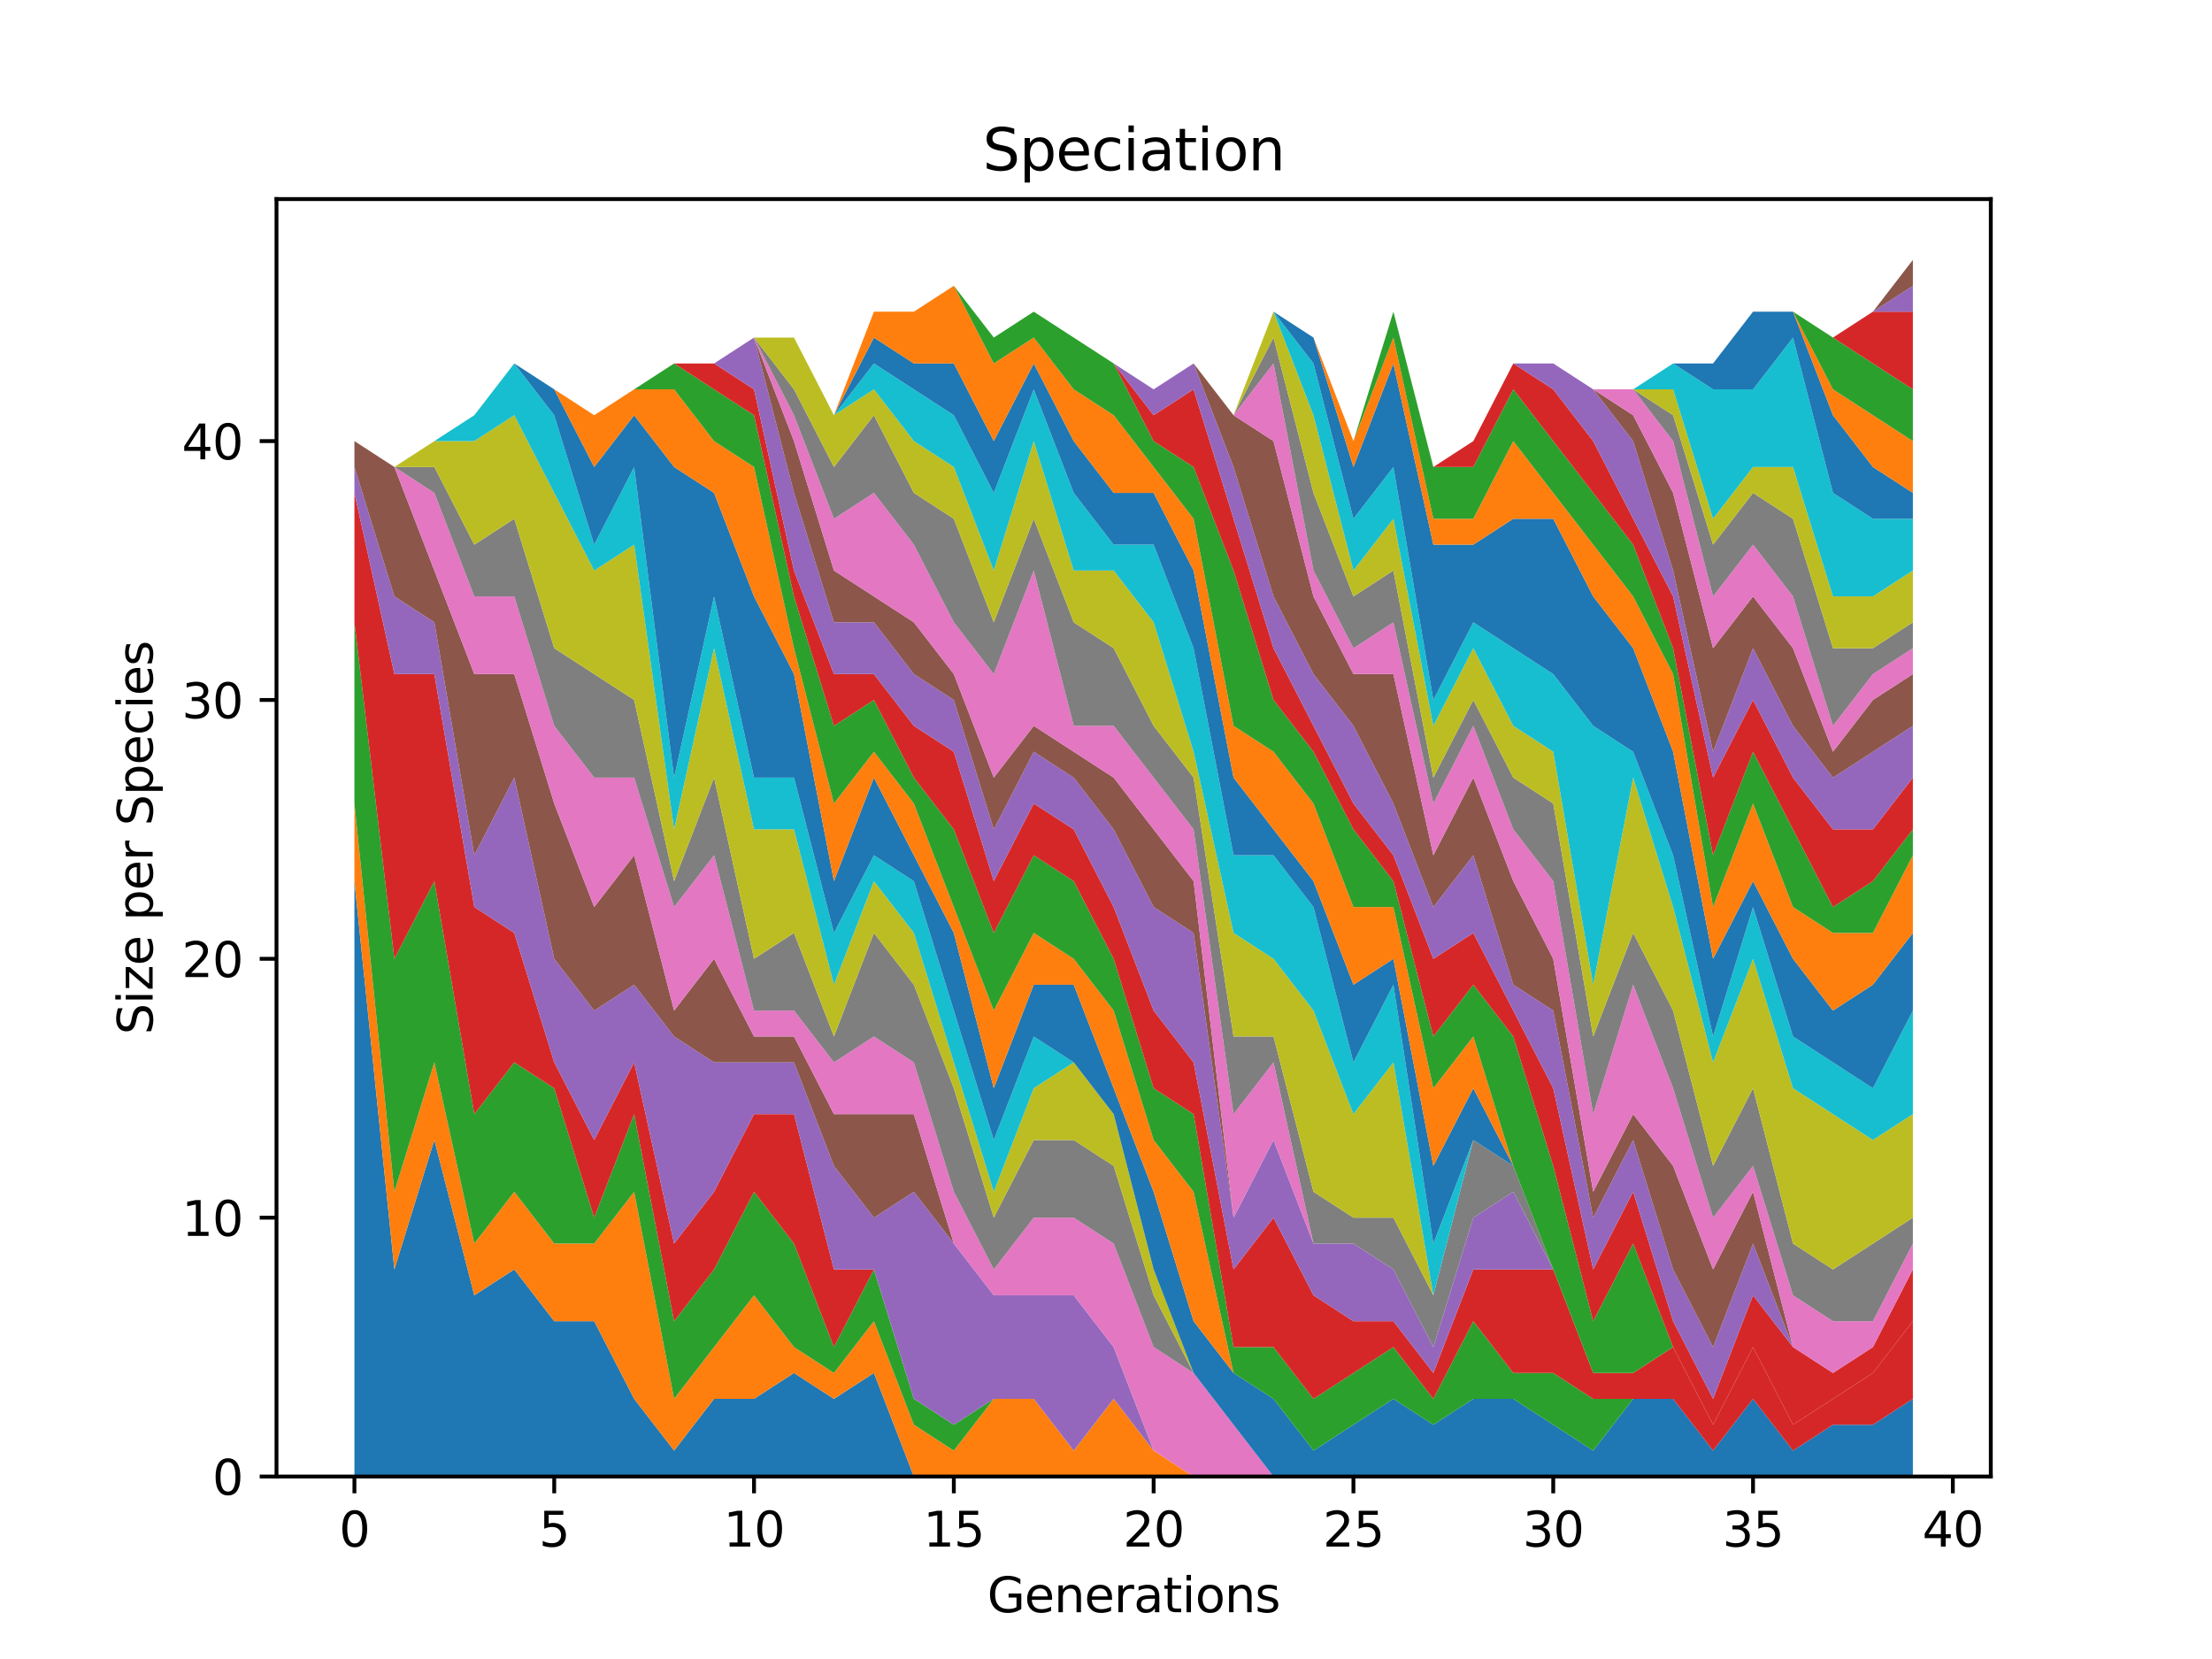 <?xml version="1.0" encoding="utf-8" standalone="no"?>
<!DOCTYPE svg PUBLIC "-//W3C//DTD SVG 1.1//EN"
  "http://www.w3.org/Graphics/SVG/1.1/DTD/svg11.dtd">
<svg xmlns:xlink="http://www.w3.org/1999/xlink" width="460.8pt" height="345.6pt" viewBox="0 0 460.8 345.6" xmlns="http://www.w3.org/2000/svg" version="1.1">
 <defs>
  <style type="text/css">*{stroke-linejoin: round; stroke-linecap: butt}</style>
 </defs>
 <g id="figure_1">
  <g id="patch_1">
   <path d="M 0 345.6 
L 460.8 345.6 
L 460.8 0 
L 0 0 
z
" style="fill: #ffffff"/>
  </g>
  <g id="axes_1">
   <g id="patch_2">
    <path d="M 57.6 307.584 
L 414.72 307.584 
L 414.72 41.472 
L 57.6 41.472 
z
" style="fill: #ffffff"/>
   </g>
   <g id="PolyCollection_1">
    <path d="M 73.833 183.56 
L 73.833 307.584 
L 82.157 307.584 
L 90.482 307.584 
L 98.806 307.584 
L 107.131 307.584 
L 115.455 307.584 
L 123.78 307.584 
L 132.104 307.584 
L 140.429 307.584 
L 148.753 307.584 
L 157.077 307.584 
L 165.402 307.584 
L 173.726 307.584 
L 182.051 307.584 
L 190.375 307.584 
L 198.7 307.584 
L 207.024 307.584 
L 215.349 307.584 
L 223.673 307.584 
L 231.998 307.584 
L 240.322 307.584 
L 248.647 307.584 
L 256.971 307.584 
L 265.296 307.584 
L 273.62 307.584 
L 281.945 307.584 
L 290.269 307.584 
L 298.594 307.584 
L 306.918 307.584 
L 315.243 307.584 
L 323.567 307.584 
L 331.891 307.584 
L 340.216 307.584 
L 348.54 307.584 
L 356.865 307.584 
L 365.189 307.584 
L 373.514 307.584 
L 381.838 307.584 
L 390.163 307.584 
L 398.487 307.584 
L 398.487 307.584 
L 398.487 307.584 
L 390.163 307.584 
L 381.838 307.584 
L 373.514 307.584 
L 365.189 307.584 
L 356.865 307.584 
L 348.54 307.584 
L 340.216 307.584 
L 331.891 307.584 
L 323.567 307.584 
L 315.243 307.584 
L 306.918 307.584 
L 298.594 307.584 
L 290.269 307.584 
L 281.945 307.584 
L 273.62 307.584 
L 265.296 307.584 
L 256.971 307.584 
L 248.647 307.584 
L 240.322 307.584 
L 231.998 307.584 
L 223.673 307.584 
L 215.349 307.584 
L 207.024 307.584 
L 198.7 307.584 
L 190.375 307.584 
L 182.051 286.015 
L 173.726 291.407 
L 165.402 286.015 
L 157.077 291.407 
L 148.753 291.407 
L 140.429 302.192 
L 132.104 291.407 
L 123.78 275.23 
L 115.455 275.23 
L 107.131 264.445 
L 98.806 269.838 
L 90.482 237.484 
L 82.157 264.445 
L 73.833 183.56 
z
" clip-path="url(#pfb02967a34)" style="fill: #1f77b4"/>
   </g>
   <g id="PolyCollection_2">
    <path d="M 73.833 167.383 
L 73.833 183.56 
L 82.157 264.445 
L 90.482 237.484 
L 98.806 269.838 
L 107.131 264.445 
L 115.455 275.23 
L 123.78 275.23 
L 132.104 291.407 
L 140.429 302.192 
L 148.753 291.407 
L 157.077 291.407 
L 165.402 286.015 
L 173.726 291.407 
L 182.051 286.015 
L 190.375 307.584 
L 198.7 307.584 
L 207.024 307.584 
L 215.349 307.584 
L 223.673 307.584 
L 231.998 307.584 
L 240.322 307.584 
L 248.647 307.584 
L 256.971 307.584 
L 265.296 307.584 
L 273.62 307.584 
L 281.945 307.584 
L 290.269 307.584 
L 298.594 307.584 
L 306.918 307.584 
L 315.243 307.584 
L 323.567 307.584 
L 331.891 307.584 
L 340.216 307.584 
L 348.54 307.584 
L 356.865 307.584 
L 365.189 307.584 
L 373.514 307.584 
L 381.838 307.584 
L 390.163 307.584 
L 398.487 307.584 
L 398.487 307.584 
L 398.487 307.584 
L 390.163 307.584 
L 381.838 307.584 
L 373.514 307.584 
L 365.189 307.584 
L 356.865 307.584 
L 348.54 307.584 
L 340.216 307.584 
L 331.891 307.584 
L 323.567 307.584 
L 315.243 307.584 
L 306.918 307.584 
L 298.594 307.584 
L 290.269 307.584 
L 281.945 307.584 
L 273.62 307.584 
L 265.296 307.584 
L 256.971 307.584 
L 248.647 307.584 
L 240.322 302.192 
L 231.998 291.407 
L 223.673 302.192 
L 215.349 291.407 
L 207.024 291.407 
L 198.7 302.192 
L 190.375 296.799 
L 182.051 275.23 
L 173.726 286.015 
L 165.402 280.622 
L 157.077 269.838 
L 148.753 280.622 
L 140.429 291.407 
L 132.104 248.268 
L 123.78 259.053 
L 115.455 259.053 
L 107.131 248.268 
L 98.806 259.053 
L 90.482 221.307 
L 82.157 248.268 
L 73.833 167.383 
z
" clip-path="url(#pfb02967a34)" style="fill: #ff7f0e"/>
   </g>
   <g id="PolyCollection_3">
    <path d="M 73.833 129.637 
L 73.833 167.383 
L 82.157 248.268 
L 90.482 221.307 
L 98.806 259.053 
L 107.131 248.268 
L 115.455 259.053 
L 123.78 259.053 
L 132.104 248.268 
L 140.429 291.407 
L 148.753 280.622 
L 157.077 269.838 
L 165.402 280.622 
L 173.726 286.015 
L 182.051 275.23 
L 190.375 296.799 
L 198.7 302.192 
L 207.024 291.407 
L 215.349 291.407 
L 223.673 302.192 
L 231.998 291.407 
L 240.322 302.192 
L 248.647 307.584 
L 256.971 307.584 
L 265.296 307.584 
L 273.62 307.584 
L 281.945 307.584 
L 290.269 307.584 
L 298.594 307.584 
L 306.918 307.584 
L 315.243 307.584 
L 323.567 307.584 
L 331.891 307.584 
L 340.216 307.584 
L 348.54 307.584 
L 356.865 307.584 
L 365.189 307.584 
L 373.514 307.584 
L 381.838 307.584 
L 390.163 307.584 
L 398.487 307.584 
L 398.487 307.584 
L 398.487 307.584 
L 390.163 307.584 
L 381.838 307.584 
L 373.514 307.584 
L 365.189 307.584 
L 356.865 307.584 
L 348.54 307.584 
L 340.216 307.584 
L 331.891 307.584 
L 323.567 307.584 
L 315.243 307.584 
L 306.918 307.584 
L 298.594 307.584 
L 290.269 307.584 
L 281.945 307.584 
L 273.62 307.584 
L 265.296 307.584 
L 256.971 307.584 
L 248.647 307.584 
L 240.322 302.192 
L 231.998 291.407 
L 223.673 302.192 
L 215.349 291.407 
L 207.024 291.407 
L 198.7 296.799 
L 190.375 291.407 
L 182.051 264.445 
L 173.726 280.622 
L 165.402 259.053 
L 157.077 248.268 
L 148.753 264.445 
L 140.429 275.23 
L 132.104 232.091 
L 123.78 253.661 
L 115.455 226.699 
L 107.131 221.307 
L 98.806 232.091 
L 90.482 183.56 
L 82.157 199.737 
L 73.833 129.637 
z
" clip-path="url(#pfb02967a34)" style="fill: #2ca02c"/>
   </g>
   <g id="PolyCollection_4">
    <path d="M 73.833 102.675 
L 73.833 129.637 
L 82.157 199.737 
L 90.482 183.56 
L 98.806 232.091 
L 107.131 221.307 
L 115.455 226.699 
L 123.78 253.661 
L 132.104 232.091 
L 140.429 275.23 
L 148.753 264.445 
L 157.077 248.268 
L 165.402 259.053 
L 173.726 280.622 
L 182.051 264.445 
L 190.375 291.407 
L 198.7 296.799 
L 207.024 291.407 
L 215.349 291.407 
L 223.673 302.192 
L 231.998 291.407 
L 240.322 302.192 
L 248.647 307.584 
L 256.971 307.584 
L 265.296 307.584 
L 273.62 307.584 
L 281.945 307.584 
L 290.269 307.584 
L 298.594 307.584 
L 306.918 307.584 
L 315.243 307.584 
L 323.567 307.584 
L 331.891 307.584 
L 340.216 307.584 
L 348.54 307.584 
L 356.865 307.584 
L 365.189 307.584 
L 373.514 307.584 
L 381.838 307.584 
L 390.163 307.584 
L 398.487 307.584 
L 398.487 307.584 
L 398.487 307.584 
L 390.163 307.584 
L 381.838 307.584 
L 373.514 307.584 
L 365.189 307.584 
L 356.865 307.584 
L 348.54 307.584 
L 340.216 307.584 
L 331.891 307.584 
L 323.567 307.584 
L 315.243 307.584 
L 306.918 307.584 
L 298.594 307.584 
L 290.269 307.584 
L 281.945 307.584 
L 273.62 307.584 
L 265.296 307.584 
L 256.971 307.584 
L 248.647 307.584 
L 240.322 302.192 
L 231.998 291.407 
L 223.673 302.192 
L 215.349 291.407 
L 207.024 291.407 
L 198.7 296.799 
L 190.375 291.407 
L 182.051 264.445 
L 173.726 264.445 
L 165.402 232.091 
L 157.077 232.091 
L 148.753 248.268 
L 140.429 259.053 
L 132.104 221.307 
L 123.78 237.484 
L 115.455 221.307 
L 107.131 194.345 
L 98.806 188.953 
L 90.482 140.421 
L 82.157 140.421 
L 73.833 102.675 
z
" clip-path="url(#pfb02967a34)" style="fill: #d62728"/>
   </g>
   <g id="PolyCollection_5">
    <path d="M 73.833 97.283 
L 73.833 102.675 
L 82.157 140.421 
L 90.482 140.421 
L 98.806 188.953 
L 107.131 194.345 
L 115.455 221.307 
L 123.78 237.484 
L 132.104 221.307 
L 140.429 259.053 
L 148.753 248.268 
L 157.077 232.091 
L 165.402 232.091 
L 173.726 264.445 
L 182.051 264.445 
L 190.375 291.407 
L 198.7 296.799 
L 207.024 291.407 
L 215.349 291.407 
L 223.673 302.192 
L 231.998 291.407 
L 240.322 302.192 
L 248.647 307.584 
L 256.971 307.584 
L 265.296 307.584 
L 273.62 307.584 
L 281.945 307.584 
L 290.269 307.584 
L 298.594 307.584 
L 306.918 307.584 
L 315.243 307.584 
L 323.567 307.584 
L 331.891 307.584 
L 340.216 307.584 
L 348.54 307.584 
L 356.865 307.584 
L 365.189 307.584 
L 373.514 307.584 
L 381.838 307.584 
L 390.163 307.584 
L 398.487 307.584 
L 398.487 307.584 
L 398.487 307.584 
L 390.163 307.584 
L 381.838 307.584 
L 373.514 307.584 
L 365.189 307.584 
L 356.865 307.584 
L 348.54 307.584 
L 340.216 307.584 
L 331.891 307.584 
L 323.567 307.584 
L 315.243 307.584 
L 306.918 307.584 
L 298.594 307.584 
L 290.269 307.584 
L 281.945 307.584 
L 273.62 307.584 
L 265.296 307.584 
L 256.971 307.584 
L 248.647 307.584 
L 240.322 302.192 
L 231.998 280.622 
L 223.673 269.838 
L 215.349 269.838 
L 207.024 269.838 
L 198.7 259.053 
L 190.375 248.268 
L 182.051 253.661 
L 173.726 242.876 
L 165.402 221.307 
L 157.077 221.307 
L 148.753 221.307 
L 140.429 215.914 
L 132.104 205.13 
L 123.78 210.522 
L 115.455 199.737 
L 107.131 161.991 
L 98.806 178.168 
L 90.482 129.637 
L 82.157 124.244 
L 73.833 97.283 
z
" clip-path="url(#pfb02967a34)" style="fill: #9467bd"/>
   </g>
   <g id="PolyCollection_6">
    <path d="M 73.833 91.89 
L 73.833 97.283 
L 82.157 124.244 
L 90.482 129.637 
L 98.806 178.168 
L 107.131 161.991 
L 115.455 199.737 
L 123.78 210.522 
L 132.104 205.13 
L 140.429 215.914 
L 148.753 221.307 
L 157.077 221.307 
L 165.402 221.307 
L 173.726 242.876 
L 182.051 253.661 
L 190.375 248.268 
L 198.7 259.053 
L 207.024 269.838 
L 215.349 269.838 
L 223.673 269.838 
L 231.998 280.622 
L 240.322 302.192 
L 248.647 307.584 
L 256.971 307.584 
L 265.296 307.584 
L 273.62 307.584 
L 281.945 307.584 
L 290.269 307.584 
L 298.594 307.584 
L 306.918 307.584 
L 315.243 307.584 
L 323.567 307.584 
L 331.891 307.584 
L 340.216 307.584 
L 348.54 307.584 
L 356.865 307.584 
L 365.189 307.584 
L 373.514 307.584 
L 381.838 307.584 
L 390.163 307.584 
L 398.487 307.584 
L 398.487 307.584 
L 398.487 307.584 
L 390.163 307.584 
L 381.838 307.584 
L 373.514 307.584 
L 365.189 307.584 
L 356.865 307.584 
L 348.54 307.584 
L 340.216 307.584 
L 331.891 307.584 
L 323.567 307.584 
L 315.243 307.584 
L 306.918 307.584 
L 298.594 307.584 
L 290.269 307.584 
L 281.945 307.584 
L 273.62 307.584 
L 265.296 307.584 
L 256.971 307.584 
L 248.647 307.584 
L 240.322 302.192 
L 231.998 280.622 
L 223.673 269.838 
L 215.349 269.838 
L 207.024 269.838 
L 198.7 259.053 
L 190.375 232.091 
L 182.051 232.091 
L 173.726 232.091 
L 165.402 215.914 
L 157.077 215.914 
L 148.753 199.737 
L 140.429 210.522 
L 132.104 178.168 
L 123.78 188.953 
L 115.455 167.383 
L 107.131 140.421 
L 98.806 140.421 
L 90.482 118.852 
L 82.157 97.283 
L 73.833 91.89 
z
" clip-path="url(#pfb02967a34)" style="fill: #8c564b"/>
   </g>
   <g id="PolyCollection_7">
    <path d="M 73.833 91.89 
L 73.833 91.89 
L 82.157 97.283 
L 90.482 118.852 
L 98.806 140.421 
L 107.131 140.421 
L 115.455 167.383 
L 123.78 188.953 
L 132.104 178.168 
L 140.429 210.522 
L 148.753 199.737 
L 157.077 215.914 
L 165.402 215.914 
L 173.726 232.091 
L 182.051 232.091 
L 190.375 232.091 
L 198.7 259.053 
L 207.024 269.838 
L 215.349 269.838 
L 223.673 269.838 
L 231.998 280.622 
L 240.322 302.192 
L 248.647 307.584 
L 256.971 307.584 
L 265.296 307.584 
L 273.62 307.584 
L 281.945 307.584 
L 290.269 307.584 
L 298.594 307.584 
L 306.918 307.584 
L 315.243 307.584 
L 323.567 307.584 
L 331.891 307.584 
L 340.216 307.584 
L 348.54 307.584 
L 356.865 307.584 
L 365.189 307.584 
L 373.514 307.584 
L 381.838 307.584 
L 390.163 307.584 
L 398.487 307.584 
L 398.487 307.584 
L 398.487 307.584 
L 390.163 307.584 
L 381.838 307.584 
L 373.514 307.584 
L 365.189 307.584 
L 356.865 307.584 
L 348.54 307.584 
L 340.216 307.584 
L 331.891 307.584 
L 323.567 307.584 
L 315.243 307.584 
L 306.918 307.584 
L 298.594 307.584 
L 290.269 307.584 
L 281.945 307.584 
L 273.62 307.584 
L 265.296 307.584 
L 256.971 296.799 
L 248.647 286.015 
L 240.322 280.622 
L 231.998 259.053 
L 223.673 253.661 
L 215.349 253.661 
L 207.024 264.445 
L 198.7 248.268 
L 190.375 221.307 
L 182.051 215.914 
L 173.726 221.307 
L 165.402 210.522 
L 157.077 210.522 
L 148.753 178.168 
L 140.429 188.953 
L 132.104 161.991 
L 123.78 161.991 
L 115.455 151.206 
L 107.131 124.244 
L 98.806 124.244 
L 90.482 102.675 
L 82.157 97.283 
L 73.833 91.89 
z
" clip-path="url(#pfb02967a34)" style="fill: #e377c2"/>
   </g>
   <g id="PolyCollection_8">
    <path d="M 73.833 91.89 
L 73.833 91.89 
L 82.157 97.283 
L 90.482 102.675 
L 98.806 124.244 
L 107.131 124.244 
L 115.455 151.206 
L 123.78 161.991 
L 132.104 161.991 
L 140.429 188.953 
L 148.753 178.168 
L 157.077 210.522 
L 165.402 210.522 
L 173.726 221.307 
L 182.051 215.914 
L 190.375 221.307 
L 198.7 248.268 
L 207.024 264.445 
L 215.349 253.661 
L 223.673 253.661 
L 231.998 259.053 
L 240.322 280.622 
L 248.647 286.015 
L 256.971 296.799 
L 265.296 307.584 
L 273.62 307.584 
L 281.945 307.584 
L 290.269 307.584 
L 298.594 307.584 
L 306.918 307.584 
L 315.243 307.584 
L 323.567 307.584 
L 331.891 307.584 
L 340.216 307.584 
L 348.54 307.584 
L 356.865 307.584 
L 365.189 307.584 
L 373.514 307.584 
L 381.838 307.584 
L 390.163 307.584 
L 398.487 307.584 
L 398.487 307.584 
L 398.487 307.584 
L 390.163 307.584 
L 381.838 307.584 
L 373.514 307.584 
L 365.189 307.584 
L 356.865 307.584 
L 348.54 307.584 
L 340.216 307.584 
L 331.891 307.584 
L 323.567 307.584 
L 315.243 307.584 
L 306.918 307.584 
L 298.594 307.584 
L 290.269 307.584 
L 281.945 307.584 
L 273.62 307.584 
L 265.296 307.584 
L 256.971 296.799 
L 248.647 286.015 
L 240.322 269.838 
L 231.998 242.876 
L 223.673 237.484 
L 215.349 237.484 
L 207.024 253.661 
L 198.7 226.699 
L 190.375 205.13 
L 182.051 194.345 
L 173.726 215.914 
L 165.402 194.345 
L 157.077 199.737 
L 148.753 161.991 
L 140.429 183.56 
L 132.104 145.814 
L 123.78 140.421 
L 115.455 135.029 
L 107.131 108.067 
L 98.806 113.46 
L 90.482 97.283 
L 82.157 97.283 
L 73.833 91.89 
z
" clip-path="url(#pfb02967a34)" style="fill: #7f7f7f"/>
   </g>
   <g id="PolyCollection_9">
    <path d="M 73.833 91.89 
L 73.833 91.89 
L 82.157 97.283 
L 90.482 97.283 
L 98.806 113.46 
L 107.131 108.067 
L 115.455 135.029 
L 123.78 140.421 
L 132.104 145.814 
L 140.429 183.56 
L 148.753 161.991 
L 157.077 199.737 
L 165.402 194.345 
L 173.726 215.914 
L 182.051 194.345 
L 190.375 205.13 
L 198.7 226.699 
L 207.024 253.661 
L 215.349 237.484 
L 223.673 237.484 
L 231.998 242.876 
L 240.322 269.838 
L 248.647 286.015 
L 256.971 296.799 
L 265.296 307.584 
L 273.62 307.584 
L 281.945 307.584 
L 290.269 307.584 
L 298.594 307.584 
L 306.918 307.584 
L 315.243 307.584 
L 323.567 307.584 
L 331.891 307.584 
L 340.216 307.584 
L 348.54 307.584 
L 356.865 307.584 
L 365.189 307.584 
L 373.514 307.584 
L 381.838 307.584 
L 390.163 307.584 
L 398.487 307.584 
L 398.487 307.584 
L 398.487 307.584 
L 390.163 307.584 
L 381.838 307.584 
L 373.514 307.584 
L 365.189 307.584 
L 356.865 307.584 
L 348.54 307.584 
L 340.216 307.584 
L 331.891 307.584 
L 323.567 307.584 
L 315.243 307.584 
L 306.918 307.584 
L 298.594 307.584 
L 290.269 307.584 
L 281.945 307.584 
L 273.62 307.584 
L 265.296 307.584 
L 256.971 296.799 
L 248.647 286.015 
L 240.322 264.445 
L 231.998 232.091 
L 223.673 221.307 
L 215.349 226.699 
L 207.024 248.268 
L 198.7 221.307 
L 190.375 194.345 
L 182.051 183.56 
L 173.726 205.13 
L 165.402 172.775 
L 157.077 172.775 
L 148.753 135.029 
L 140.429 172.775 
L 132.104 113.46 
L 123.78 118.852 
L 115.455 102.675 
L 107.131 86.498 
L 98.806 91.89 
L 90.482 91.89 
L 82.157 97.283 
L 73.833 91.89 
z
" clip-path="url(#pfb02967a34)" style="fill: #bcbd22"/>
   </g>
   <g id="PolyCollection_10">
    <path d="M 73.833 91.89 
L 73.833 91.89 
L 82.157 97.283 
L 90.482 91.89 
L 98.806 91.89 
L 107.131 86.498 
L 115.455 102.675 
L 123.78 118.852 
L 132.104 113.46 
L 140.429 172.775 
L 148.753 135.029 
L 157.077 172.775 
L 165.402 172.775 
L 173.726 205.13 
L 182.051 183.56 
L 190.375 194.345 
L 198.7 221.307 
L 207.024 248.268 
L 215.349 226.699 
L 223.673 221.307 
L 231.998 232.091 
L 240.322 264.445 
L 248.647 286.015 
L 256.971 296.799 
L 265.296 307.584 
L 273.62 307.584 
L 281.945 307.584 
L 290.269 307.584 
L 298.594 307.584 
L 306.918 307.584 
L 315.243 307.584 
L 323.567 307.584 
L 331.891 307.584 
L 340.216 307.584 
L 348.54 307.584 
L 356.865 307.584 
L 365.189 307.584 
L 373.514 307.584 
L 381.838 307.584 
L 390.163 307.584 
L 398.487 307.584 
L 398.487 307.584 
L 398.487 307.584 
L 390.163 307.584 
L 381.838 307.584 
L 373.514 307.584 
L 365.189 307.584 
L 356.865 307.584 
L 348.54 307.584 
L 340.216 307.584 
L 331.891 307.584 
L 323.567 307.584 
L 315.243 307.584 
L 306.918 307.584 
L 298.594 307.584 
L 290.269 307.584 
L 281.945 307.584 
L 273.62 307.584 
L 265.296 307.584 
L 256.971 296.799 
L 248.647 286.015 
L 240.322 264.445 
L 231.998 232.091 
L 223.673 221.307 
L 215.349 215.914 
L 207.024 237.484 
L 198.7 210.522 
L 190.375 183.56 
L 182.051 178.168 
L 173.726 194.345 
L 165.402 161.991 
L 157.077 161.991 
L 148.753 124.244 
L 140.429 161.991 
L 132.104 97.283 
L 123.78 113.46 
L 115.455 86.498 
L 107.131 75.713 
L 98.806 86.498 
L 90.482 91.89 
L 82.157 97.283 
L 73.833 91.89 
z
" clip-path="url(#pfb02967a34)" style="fill: #17becf"/>
   </g>
   <g id="PolyCollection_11">
    <path d="M 73.833 91.89 
L 73.833 91.89 
L 82.157 97.283 
L 90.482 91.89 
L 98.806 86.498 
L 107.131 75.713 
L 115.455 86.498 
L 123.78 113.46 
L 132.104 97.283 
L 140.429 161.991 
L 148.753 124.244 
L 157.077 161.991 
L 165.402 161.991 
L 173.726 194.345 
L 182.051 178.168 
L 190.375 183.56 
L 198.7 210.522 
L 207.024 237.484 
L 215.349 215.914 
L 223.673 221.307 
L 231.998 232.091 
L 240.322 264.445 
L 248.647 286.015 
L 256.971 296.799 
L 265.296 307.584 
L 273.62 307.584 
L 281.945 307.584 
L 290.269 307.584 
L 298.594 307.584 
L 306.918 307.584 
L 315.243 307.584 
L 323.567 307.584 
L 331.891 307.584 
L 340.216 307.584 
L 348.54 307.584 
L 356.865 307.584 
L 365.189 307.584 
L 373.514 307.584 
L 381.838 307.584 
L 390.163 307.584 
L 398.487 307.584 
L 398.487 291.407 
L 398.487 291.407 
L 390.163 296.799 
L 381.838 296.799 
L 373.514 302.192 
L 365.189 291.407 
L 356.865 302.192 
L 348.54 291.407 
L 340.216 291.407 
L 331.891 302.192 
L 323.567 296.799 
L 315.243 291.407 
L 306.918 291.407 
L 298.594 296.799 
L 290.269 291.407 
L 281.945 296.799 
L 273.62 302.192 
L 265.296 291.407 
L 256.971 286.015 
L 248.647 275.23 
L 240.322 248.268 
L 231.998 226.699 
L 223.673 205.13 
L 215.349 205.13 
L 207.024 226.699 
L 198.7 194.345 
L 190.375 178.168 
L 182.051 161.991 
L 173.726 183.56 
L 165.402 140.421 
L 157.077 124.244 
L 148.753 102.675 
L 140.429 97.283 
L 132.104 86.498 
L 123.78 97.283 
L 115.455 81.106 
L 107.131 75.713 
L 98.806 86.498 
L 90.482 91.89 
L 82.157 97.283 
L 73.833 91.89 
z
" clip-path="url(#pfb02967a34)" style="fill: #1f77b4"/>
   </g>
   <g id="PolyCollection_12">
    <path d="M 73.833 91.89 
L 73.833 91.89 
L 82.157 97.283 
L 90.482 91.89 
L 98.806 86.498 
L 107.131 75.713 
L 115.455 81.106 
L 123.78 97.283 
L 132.104 86.498 
L 140.429 97.283 
L 148.753 102.675 
L 157.077 124.244 
L 165.402 140.421 
L 173.726 183.56 
L 182.051 161.991 
L 190.375 178.168 
L 198.7 194.345 
L 207.024 226.699 
L 215.349 205.13 
L 223.673 205.13 
L 231.998 226.699 
L 240.322 248.268 
L 248.647 275.23 
L 256.971 286.015 
L 265.296 291.407 
L 273.62 302.192 
L 281.945 296.799 
L 290.269 291.407 
L 298.594 296.799 
L 306.918 291.407 
L 315.243 291.407 
L 323.567 296.799 
L 331.891 302.192 
L 340.216 291.407 
L 348.54 291.407 
L 356.865 302.192 
L 365.189 291.407 
L 373.514 302.192 
L 381.838 296.799 
L 390.163 296.799 
L 398.487 291.407 
L 398.487 291.407 
L 398.487 291.407 
L 390.163 296.799 
L 381.838 296.799 
L 373.514 302.192 
L 365.189 291.407 
L 356.865 302.192 
L 348.54 291.407 
L 340.216 291.407 
L 331.891 302.192 
L 323.567 296.799 
L 315.243 291.407 
L 306.918 291.407 
L 298.594 296.799 
L 290.269 291.407 
L 281.945 296.799 
L 273.62 302.192 
L 265.296 291.407 
L 256.971 286.015 
L 248.647 248.268 
L 240.322 237.484 
L 231.998 210.522 
L 223.673 199.737 
L 215.349 194.345 
L 207.024 210.522 
L 198.7 188.953 
L 190.375 167.383 
L 182.051 156.598 
L 173.726 167.383 
L 165.402 135.029 
L 157.077 97.283 
L 148.753 91.89 
L 140.429 81.106 
L 132.104 81.106 
L 123.78 86.498 
L 115.455 81.106 
L 107.131 75.713 
L 98.806 86.498 
L 90.482 91.89 
L 82.157 97.283 
L 73.833 91.89 
z
" clip-path="url(#pfb02967a34)" style="fill: #ff7f0e"/>
   </g>
   <g id="PolyCollection_13">
    <path d="M 73.833 91.89 
L 73.833 91.89 
L 82.157 97.283 
L 90.482 91.89 
L 98.806 86.498 
L 107.131 75.713 
L 115.455 81.106 
L 123.78 86.498 
L 132.104 81.106 
L 140.429 81.106 
L 148.753 91.89 
L 157.077 97.283 
L 165.402 135.029 
L 173.726 167.383 
L 182.051 156.598 
L 190.375 167.383 
L 198.7 188.953 
L 207.024 210.522 
L 215.349 194.345 
L 223.673 199.737 
L 231.998 210.522 
L 240.322 237.484 
L 248.647 248.268 
L 256.971 286.015 
L 265.296 291.407 
L 273.62 302.192 
L 281.945 296.799 
L 290.269 291.407 
L 298.594 296.799 
L 306.918 291.407 
L 315.243 291.407 
L 323.567 296.799 
L 331.891 302.192 
L 340.216 291.407 
L 348.54 291.407 
L 356.865 302.192 
L 365.189 291.407 
L 373.514 302.192 
L 381.838 296.799 
L 390.163 296.799 
L 398.487 291.407 
L 398.487 291.407 
L 398.487 291.407 
L 390.163 296.799 
L 381.838 296.799 
L 373.514 302.192 
L 365.189 291.407 
L 356.865 302.192 
L 348.54 291.407 
L 340.216 291.407 
L 331.891 291.407 
L 323.567 286.015 
L 315.243 286.015 
L 306.918 275.23 
L 298.594 291.407 
L 290.269 280.622 
L 281.945 286.015 
L 273.62 291.407 
L 265.296 280.622 
L 256.971 280.622 
L 248.647 232.091 
L 240.322 226.699 
L 231.998 199.737 
L 223.673 183.56 
L 215.349 178.168 
L 207.024 194.345 
L 198.7 172.775 
L 190.375 161.991 
L 182.051 145.814 
L 173.726 151.206 
L 165.402 124.244 
L 157.077 86.498 
L 148.753 81.106 
L 140.429 75.713 
L 132.104 81.106 
L 123.78 86.498 
L 115.455 81.106 
L 107.131 75.713 
L 98.806 86.498 
L 90.482 91.89 
L 82.157 97.283 
L 73.833 91.89 
z
" clip-path="url(#pfb02967a34)" style="fill: #2ca02c"/>
   </g>
   <g id="PolyCollection_14">
    <path d="M 73.833 91.89 
L 73.833 91.89 
L 82.157 97.283 
L 90.482 91.89 
L 98.806 86.498 
L 107.131 75.713 
L 115.455 81.106 
L 123.78 86.498 
L 132.104 81.106 
L 140.429 75.713 
L 148.753 81.106 
L 157.077 86.498 
L 165.402 124.244 
L 173.726 151.206 
L 182.051 145.814 
L 190.375 161.991 
L 198.7 172.775 
L 207.024 194.345 
L 215.349 178.168 
L 223.673 183.56 
L 231.998 199.737 
L 240.322 226.699 
L 248.647 232.091 
L 256.971 280.622 
L 265.296 280.622 
L 273.62 291.407 
L 281.945 286.015 
L 290.269 280.622 
L 298.594 291.407 
L 306.918 275.23 
L 315.243 286.015 
L 323.567 286.015 
L 331.891 291.407 
L 340.216 291.407 
L 348.54 291.407 
L 356.865 302.192 
L 365.189 291.407 
L 373.514 302.192 
L 381.838 296.799 
L 390.163 296.799 
L 398.487 291.407 
L 398.487 275.23 
L 398.487 275.23 
L 390.163 286.015 
L 381.838 291.407 
L 373.514 296.799 
L 365.189 280.622 
L 356.865 296.799 
L 348.54 280.622 
L 340.216 286.015 
L 331.891 286.015 
L 323.567 264.445 
L 315.243 264.445 
L 306.918 264.445 
L 298.594 286.015 
L 290.269 275.23 
L 281.945 275.23 
L 273.62 269.838 
L 265.296 253.661 
L 256.971 264.445 
L 248.647 221.307 
L 240.322 210.522 
L 231.998 188.953 
L 223.673 172.775 
L 215.349 167.383 
L 207.024 183.56 
L 198.7 156.598 
L 190.375 151.206 
L 182.051 140.421 
L 173.726 140.421 
L 165.402 118.852 
L 157.077 81.106 
L 148.753 75.713 
L 140.429 75.713 
L 132.104 81.106 
L 123.78 86.498 
L 115.455 81.106 
L 107.131 75.713 
L 98.806 86.498 
L 90.482 91.89 
L 82.157 97.283 
L 73.833 91.89 
z
" clip-path="url(#pfb02967a34)" style="fill: #d62728"/>
   </g>
   <g id="PolyCollection_15">
    <path d="M 73.833 91.89 
L 73.833 91.89 
L 82.157 97.283 
L 90.482 91.89 
L 98.806 86.498 
L 107.131 75.713 
L 115.455 81.106 
L 123.78 86.498 
L 132.104 81.106 
L 140.429 75.713 
L 148.753 75.713 
L 157.077 81.106 
L 165.402 118.852 
L 173.726 140.421 
L 182.051 140.421 
L 190.375 151.206 
L 198.7 156.598 
L 207.024 183.56 
L 215.349 167.383 
L 223.673 172.775 
L 231.998 188.953 
L 240.322 210.522 
L 248.647 221.307 
L 256.971 264.445 
L 265.296 253.661 
L 273.62 269.838 
L 281.945 275.23 
L 290.269 275.23 
L 298.594 286.015 
L 306.918 264.445 
L 315.243 264.445 
L 323.567 264.445 
L 331.891 286.015 
L 340.216 286.015 
L 348.54 280.622 
L 356.865 296.799 
L 365.189 280.622 
L 373.514 296.799 
L 381.838 291.407 
L 390.163 286.015 
L 398.487 275.23 
L 398.487 275.23 
L 398.487 275.23 
L 390.163 286.015 
L 381.838 291.407 
L 373.514 296.799 
L 365.189 280.622 
L 356.865 296.799 
L 348.54 280.622 
L 340.216 286.015 
L 331.891 286.015 
L 323.567 264.445 
L 315.243 248.268 
L 306.918 253.661 
L 298.594 280.622 
L 290.269 264.445 
L 281.945 259.053 
L 273.62 259.053 
L 265.296 237.484 
L 256.971 253.661 
L 248.647 194.345 
L 240.322 188.953 
L 231.998 172.775 
L 223.673 161.991 
L 215.349 156.598 
L 207.024 172.775 
L 198.7 145.814 
L 190.375 140.421 
L 182.051 129.637 
L 173.726 129.637 
L 165.402 102.675 
L 157.077 70.321 
L 148.753 75.713 
L 140.429 75.713 
L 132.104 81.106 
L 123.78 86.498 
L 115.455 81.106 
L 107.131 75.713 
L 98.806 86.498 
L 90.482 91.89 
L 82.157 97.283 
L 73.833 91.89 
z
" clip-path="url(#pfb02967a34)" style="fill: #9467bd"/>
   </g>
   <g id="PolyCollection_16">
    <path d="M 73.833 91.89 
L 73.833 91.89 
L 82.157 97.283 
L 90.482 91.89 
L 98.806 86.498 
L 107.131 75.713 
L 115.455 81.106 
L 123.78 86.498 
L 132.104 81.106 
L 140.429 75.713 
L 148.753 75.713 
L 157.077 70.321 
L 165.402 102.675 
L 173.726 129.637 
L 182.051 129.637 
L 190.375 140.421 
L 198.7 145.814 
L 207.024 172.775 
L 215.349 156.598 
L 223.673 161.991 
L 231.998 172.775 
L 240.322 188.953 
L 248.647 194.345 
L 256.971 253.661 
L 265.296 237.484 
L 273.62 259.053 
L 281.945 259.053 
L 290.269 264.445 
L 298.594 280.622 
L 306.918 253.661 
L 315.243 248.268 
L 323.567 264.445 
L 331.891 286.015 
L 340.216 286.015 
L 348.54 280.622 
L 356.865 296.799 
L 365.189 280.622 
L 373.514 296.799 
L 381.838 291.407 
L 390.163 286.015 
L 398.487 275.23 
L 398.487 275.23 
L 398.487 275.23 
L 390.163 286.015 
L 381.838 291.407 
L 373.514 296.799 
L 365.189 280.622 
L 356.865 296.799 
L 348.54 280.622 
L 340.216 286.015 
L 331.891 286.015 
L 323.567 264.445 
L 315.243 248.268 
L 306.918 253.661 
L 298.594 280.622 
L 290.269 264.445 
L 281.945 259.053 
L 273.62 259.053 
L 265.296 237.484 
L 256.971 253.661 
L 248.647 183.56 
L 240.322 172.775 
L 231.998 161.991 
L 223.673 156.598 
L 215.349 151.206 
L 207.024 161.991 
L 198.7 140.421 
L 190.375 129.637 
L 182.051 124.244 
L 173.726 118.852 
L 165.402 91.89 
L 157.077 70.321 
L 148.753 75.713 
L 140.429 75.713 
L 132.104 81.106 
L 123.78 86.498 
L 115.455 81.106 
L 107.131 75.713 
L 98.806 86.498 
L 90.482 91.89 
L 82.157 97.283 
L 73.833 91.89 
z
" clip-path="url(#pfb02967a34)" style="fill: #8c564b"/>
   </g>
   <g id="PolyCollection_17">
    <path d="M 73.833 91.89 
L 73.833 91.89 
L 82.157 97.283 
L 90.482 91.89 
L 98.806 86.498 
L 107.131 75.713 
L 115.455 81.106 
L 123.78 86.498 
L 132.104 81.106 
L 140.429 75.713 
L 148.753 75.713 
L 157.077 70.321 
L 165.402 91.89 
L 173.726 118.852 
L 182.051 124.244 
L 190.375 129.637 
L 198.7 140.421 
L 207.024 161.991 
L 215.349 151.206 
L 223.673 156.598 
L 231.998 161.991 
L 240.322 172.775 
L 248.647 183.56 
L 256.971 253.661 
L 265.296 237.484 
L 273.62 259.053 
L 281.945 259.053 
L 290.269 264.445 
L 298.594 280.622 
L 306.918 253.661 
L 315.243 248.268 
L 323.567 264.445 
L 331.891 286.015 
L 340.216 286.015 
L 348.54 280.622 
L 356.865 296.799 
L 365.189 280.622 
L 373.514 296.799 
L 381.838 291.407 
L 390.163 286.015 
L 398.487 275.23 
L 398.487 275.23 
L 398.487 275.23 
L 390.163 286.015 
L 381.838 291.407 
L 373.514 296.799 
L 365.189 280.622 
L 356.865 296.799 
L 348.54 280.622 
L 340.216 286.015 
L 331.891 286.015 
L 323.567 264.445 
L 315.243 248.268 
L 306.918 253.661 
L 298.594 280.622 
L 290.269 264.445 
L 281.945 259.053 
L 273.62 259.053 
L 265.296 221.307 
L 256.971 232.091 
L 248.647 172.775 
L 240.322 161.991 
L 231.998 151.206 
L 223.673 151.206 
L 215.349 118.852 
L 207.024 140.421 
L 198.7 129.637 
L 190.375 113.46 
L 182.051 102.675 
L 173.726 108.067 
L 165.402 86.498 
L 157.077 70.321 
L 148.753 75.713 
L 140.429 75.713 
L 132.104 81.106 
L 123.78 86.498 
L 115.455 81.106 
L 107.131 75.713 
L 98.806 86.498 
L 90.482 91.89 
L 82.157 97.283 
L 73.833 91.89 
z
" clip-path="url(#pfb02967a34)" style="fill: #e377c2"/>
   </g>
   <g id="PolyCollection_18">
    <path d="M 73.833 91.89 
L 73.833 91.89 
L 82.157 97.283 
L 90.482 91.89 
L 98.806 86.498 
L 107.131 75.713 
L 115.455 81.106 
L 123.78 86.498 
L 132.104 81.106 
L 140.429 75.713 
L 148.753 75.713 
L 157.077 70.321 
L 165.402 86.498 
L 173.726 108.067 
L 182.051 102.675 
L 190.375 113.46 
L 198.7 129.637 
L 207.024 140.421 
L 215.349 118.852 
L 223.673 151.206 
L 231.998 151.206 
L 240.322 161.991 
L 248.647 172.775 
L 256.971 232.091 
L 265.296 221.307 
L 273.62 259.053 
L 281.945 259.053 
L 290.269 264.445 
L 298.594 280.622 
L 306.918 253.661 
L 315.243 248.268 
L 323.567 264.445 
L 331.891 286.015 
L 340.216 286.015 
L 348.54 280.622 
L 356.865 296.799 
L 365.189 280.622 
L 373.514 296.799 
L 381.838 291.407 
L 390.163 286.015 
L 398.487 275.23 
L 398.487 275.23 
L 398.487 275.23 
L 390.163 286.015 
L 381.838 291.407 
L 373.514 296.799 
L 365.189 280.622 
L 356.865 296.799 
L 348.54 280.622 
L 340.216 286.015 
L 331.891 286.015 
L 323.567 264.445 
L 315.243 242.876 
L 306.918 237.484 
L 298.594 269.838 
L 290.269 253.661 
L 281.945 253.661 
L 273.62 248.268 
L 265.296 215.914 
L 256.971 215.914 
L 248.647 161.991 
L 240.322 151.206 
L 231.998 135.029 
L 223.673 129.637 
L 215.349 108.067 
L 207.024 129.637 
L 198.7 108.067 
L 190.375 102.675 
L 182.051 86.498 
L 173.726 97.283 
L 165.402 81.106 
L 157.077 70.321 
L 148.753 75.713 
L 140.429 75.713 
L 132.104 81.106 
L 123.78 86.498 
L 115.455 81.106 
L 107.131 75.713 
L 98.806 86.498 
L 90.482 91.89 
L 82.157 97.283 
L 73.833 91.89 
z
" clip-path="url(#pfb02967a34)" style="fill: #7f7f7f"/>
   </g>
   <g id="PolyCollection_19">
    <path d="M 73.833 91.89 
L 73.833 91.89 
L 82.157 97.283 
L 90.482 91.89 
L 98.806 86.498 
L 107.131 75.713 
L 115.455 81.106 
L 123.78 86.498 
L 132.104 81.106 
L 140.429 75.713 
L 148.753 75.713 
L 157.077 70.321 
L 165.402 81.106 
L 173.726 97.283 
L 182.051 86.498 
L 190.375 102.675 
L 198.7 108.067 
L 207.024 129.637 
L 215.349 108.067 
L 223.673 129.637 
L 231.998 135.029 
L 240.322 151.206 
L 248.647 161.991 
L 256.971 215.914 
L 265.296 215.914 
L 273.62 248.268 
L 281.945 253.661 
L 290.269 253.661 
L 298.594 269.838 
L 306.918 237.484 
L 315.243 242.876 
L 323.567 264.445 
L 331.891 286.015 
L 340.216 286.015 
L 348.54 280.622 
L 356.865 296.799 
L 365.189 280.622 
L 373.514 296.799 
L 381.838 291.407 
L 390.163 286.015 
L 398.487 275.23 
L 398.487 275.23 
L 398.487 275.23 
L 390.163 286.015 
L 381.838 291.407 
L 373.514 296.799 
L 365.189 280.622 
L 356.865 296.799 
L 348.54 280.622 
L 340.216 286.015 
L 331.891 286.015 
L 323.567 264.445 
L 315.243 242.876 
L 306.918 237.484 
L 298.594 269.838 
L 290.269 221.307 
L 281.945 232.091 
L 273.62 210.522 
L 265.296 199.737 
L 256.971 194.345 
L 248.647 156.598 
L 240.322 129.637 
L 231.998 118.852 
L 223.673 118.852 
L 215.349 91.89 
L 207.024 118.852 
L 198.7 97.283 
L 190.375 91.89 
L 182.051 81.106 
L 173.726 86.498 
L 165.402 70.321 
L 157.077 70.321 
L 148.753 75.713 
L 140.429 75.713 
L 132.104 81.106 
L 123.78 86.498 
L 115.455 81.106 
L 107.131 75.713 
L 98.806 86.498 
L 90.482 91.89 
L 82.157 97.283 
L 73.833 91.89 
z
" clip-path="url(#pfb02967a34)" style="fill: #bcbd22"/>
   </g>
   <g id="PolyCollection_20">
    <path d="M 73.833 91.89 
L 73.833 91.89 
L 82.157 97.283 
L 90.482 91.89 
L 98.806 86.498 
L 107.131 75.713 
L 115.455 81.106 
L 123.78 86.498 
L 132.104 81.106 
L 140.429 75.713 
L 148.753 75.713 
L 157.077 70.321 
L 165.402 70.321 
L 173.726 86.498 
L 182.051 81.106 
L 190.375 91.89 
L 198.7 97.283 
L 207.024 118.852 
L 215.349 91.89 
L 223.673 118.852 
L 231.998 118.852 
L 240.322 129.637 
L 248.647 156.598 
L 256.971 194.345 
L 265.296 199.737 
L 273.62 210.522 
L 281.945 232.091 
L 290.269 221.307 
L 298.594 269.838 
L 306.918 237.484 
L 315.243 242.876 
L 323.567 264.445 
L 331.891 286.015 
L 340.216 286.015 
L 348.54 280.622 
L 356.865 296.799 
L 365.189 280.622 
L 373.514 296.799 
L 381.838 291.407 
L 390.163 286.015 
L 398.487 275.23 
L 398.487 275.23 
L 398.487 275.23 
L 390.163 286.015 
L 381.838 291.407 
L 373.514 296.799 
L 365.189 280.622 
L 356.865 296.799 
L 348.54 280.622 
L 340.216 286.015 
L 331.891 286.015 
L 323.567 264.445 
L 315.243 242.876 
L 306.918 237.484 
L 298.594 259.053 
L 290.269 205.13 
L 281.945 221.307 
L 273.62 188.953 
L 265.296 178.168 
L 256.971 178.168 
L 248.647 135.029 
L 240.322 113.46 
L 231.998 113.46 
L 223.673 102.675 
L 215.349 81.106 
L 207.024 102.675 
L 198.7 86.498 
L 190.375 81.106 
L 182.051 75.713 
L 173.726 86.498 
L 165.402 70.321 
L 157.077 70.321 
L 148.753 75.713 
L 140.429 75.713 
L 132.104 81.106 
L 123.78 86.498 
L 115.455 81.106 
L 107.131 75.713 
L 98.806 86.498 
L 90.482 91.89 
L 82.157 97.283 
L 73.833 91.89 
z
" clip-path="url(#pfb02967a34)" style="fill: #17becf"/>
   </g>
   <g id="PolyCollection_21">
    <path d="M 73.833 91.89 
L 73.833 91.89 
L 82.157 97.283 
L 90.482 91.89 
L 98.806 86.498 
L 107.131 75.713 
L 115.455 81.106 
L 123.78 86.498 
L 132.104 81.106 
L 140.429 75.713 
L 148.753 75.713 
L 157.077 70.321 
L 165.402 70.321 
L 173.726 86.498 
L 182.051 75.713 
L 190.375 81.106 
L 198.7 86.498 
L 207.024 102.675 
L 215.349 81.106 
L 223.673 102.675 
L 231.998 113.46 
L 240.322 113.46 
L 248.647 135.029 
L 256.971 178.168 
L 265.296 178.168 
L 273.62 188.953 
L 281.945 221.307 
L 290.269 205.13 
L 298.594 259.053 
L 306.918 237.484 
L 315.243 242.876 
L 323.567 264.445 
L 331.891 286.015 
L 340.216 286.015 
L 348.54 280.622 
L 356.865 296.799 
L 365.189 280.622 
L 373.514 296.799 
L 381.838 291.407 
L 390.163 286.015 
L 398.487 275.23 
L 398.487 275.23 
L 398.487 275.23 
L 390.163 286.015 
L 381.838 291.407 
L 373.514 296.799 
L 365.189 280.622 
L 356.865 296.799 
L 348.54 280.622 
L 340.216 286.015 
L 331.891 286.015 
L 323.567 264.445 
L 315.243 242.876 
L 306.918 226.699 
L 298.594 242.876 
L 290.269 199.737 
L 281.945 205.13 
L 273.62 183.56 
L 265.296 172.775 
L 256.971 161.991 
L 248.647 118.852 
L 240.322 102.675 
L 231.998 102.675 
L 223.673 91.89 
L 215.349 75.713 
L 207.024 91.89 
L 198.7 75.713 
L 190.375 75.713 
L 182.051 70.321 
L 173.726 86.498 
L 165.402 70.321 
L 157.077 70.321 
L 148.753 75.713 
L 140.429 75.713 
L 132.104 81.106 
L 123.78 86.498 
L 115.455 81.106 
L 107.131 75.713 
L 98.806 86.498 
L 90.482 91.89 
L 82.157 97.283 
L 73.833 91.89 
z
" clip-path="url(#pfb02967a34)" style="fill: #1f77b4"/>
   </g>
   <g id="PolyCollection_22">
    <path d="M 73.833 91.89 
L 73.833 91.89 
L 82.157 97.283 
L 90.482 91.89 
L 98.806 86.498 
L 107.131 75.713 
L 115.455 81.106 
L 123.78 86.498 
L 132.104 81.106 
L 140.429 75.713 
L 148.753 75.713 
L 157.077 70.321 
L 165.402 70.321 
L 173.726 86.498 
L 182.051 70.321 
L 190.375 75.713 
L 198.7 75.713 
L 207.024 91.89 
L 215.349 75.713 
L 223.673 91.89 
L 231.998 102.675 
L 240.322 102.675 
L 248.647 118.852 
L 256.971 161.991 
L 265.296 172.775 
L 273.62 183.56 
L 281.945 205.13 
L 290.269 199.737 
L 298.594 242.876 
L 306.918 226.699 
L 315.243 242.876 
L 323.567 264.445 
L 331.891 286.015 
L 340.216 286.015 
L 348.54 280.622 
L 356.865 296.799 
L 365.189 280.622 
L 373.514 296.799 
L 381.838 291.407 
L 390.163 286.015 
L 398.487 275.23 
L 398.487 275.23 
L 398.487 275.23 
L 390.163 286.015 
L 381.838 291.407 
L 373.514 296.799 
L 365.189 280.622 
L 356.865 296.799 
L 348.54 280.622 
L 340.216 286.015 
L 331.891 286.015 
L 323.567 264.445 
L 315.243 242.876 
L 306.918 215.914 
L 298.594 226.699 
L 290.269 188.953 
L 281.945 188.953 
L 273.62 167.383 
L 265.296 156.598 
L 256.971 151.206 
L 248.647 108.067 
L 240.322 97.283 
L 231.998 86.498 
L 223.673 81.106 
L 215.349 70.321 
L 207.024 75.713 
L 198.7 59.536 
L 190.375 64.929 
L 182.051 64.929 
L 173.726 86.498 
L 165.402 70.321 
L 157.077 70.321 
L 148.753 75.713 
L 140.429 75.713 
L 132.104 81.106 
L 123.78 86.498 
L 115.455 81.106 
L 107.131 75.713 
L 98.806 86.498 
L 90.482 91.89 
L 82.157 97.283 
L 73.833 91.89 
z
" clip-path="url(#pfb02967a34)" style="fill: #ff7f0e"/>
   </g>
   <g id="PolyCollection_23">
    <path d="M 73.833 91.89 
L 73.833 91.89 
L 82.157 97.283 
L 90.482 91.89 
L 98.806 86.498 
L 107.131 75.713 
L 115.455 81.106 
L 123.78 86.498 
L 132.104 81.106 
L 140.429 75.713 
L 148.753 75.713 
L 157.077 70.321 
L 165.402 70.321 
L 173.726 86.498 
L 182.051 64.929 
L 190.375 64.929 
L 198.7 59.536 
L 207.024 75.713 
L 215.349 70.321 
L 223.673 81.106 
L 231.998 86.498 
L 240.322 97.283 
L 248.647 108.067 
L 256.971 151.206 
L 265.296 156.598 
L 273.62 167.383 
L 281.945 188.953 
L 290.269 188.953 
L 298.594 226.699 
L 306.918 215.914 
L 315.243 242.876 
L 323.567 264.445 
L 331.891 286.015 
L 340.216 286.015 
L 348.54 280.622 
L 356.865 296.799 
L 365.189 280.622 
L 373.514 296.799 
L 381.838 291.407 
L 390.163 286.015 
L 398.487 275.23 
L 398.487 275.23 
L 398.487 275.23 
L 390.163 286.015 
L 381.838 291.407 
L 373.514 296.799 
L 365.189 280.622 
L 356.865 296.799 
L 348.54 280.622 
L 340.216 259.053 
L 331.891 275.23 
L 323.567 242.876 
L 315.243 215.914 
L 306.918 205.13 
L 298.594 215.914 
L 290.269 183.56 
L 281.945 172.775 
L 273.62 156.598 
L 265.296 145.814 
L 256.971 118.852 
L 248.647 97.283 
L 240.322 91.89 
L 231.998 75.713 
L 223.673 70.321 
L 215.349 64.929 
L 207.024 70.321 
L 198.7 59.536 
L 190.375 64.929 
L 182.051 64.929 
L 173.726 86.498 
L 165.402 70.321 
L 157.077 70.321 
L 148.753 75.713 
L 140.429 75.713 
L 132.104 81.106 
L 123.78 86.498 
L 115.455 81.106 
L 107.131 75.713 
L 98.806 86.498 
L 90.482 91.89 
L 82.157 97.283 
L 73.833 91.89 
z
" clip-path="url(#pfb02967a34)" style="fill: #2ca02c"/>
   </g>
   <g id="PolyCollection_24">
    <path d="M 73.833 91.89 
L 73.833 91.89 
L 82.157 97.283 
L 90.482 91.89 
L 98.806 86.498 
L 107.131 75.713 
L 115.455 81.106 
L 123.78 86.498 
L 132.104 81.106 
L 140.429 75.713 
L 148.753 75.713 
L 157.077 70.321 
L 165.402 70.321 
L 173.726 86.498 
L 182.051 64.929 
L 190.375 64.929 
L 198.7 59.536 
L 207.024 70.321 
L 215.349 64.929 
L 223.673 70.321 
L 231.998 75.713 
L 240.322 91.89 
L 248.647 97.283 
L 256.971 118.852 
L 265.296 145.814 
L 273.62 156.598 
L 281.945 172.775 
L 290.269 183.56 
L 298.594 215.914 
L 306.918 205.13 
L 315.243 215.914 
L 323.567 242.876 
L 331.891 275.23 
L 340.216 259.053 
L 348.54 280.622 
L 356.865 296.799 
L 365.189 280.622 
L 373.514 296.799 
L 381.838 291.407 
L 390.163 286.015 
L 398.487 275.23 
L 398.487 264.445 
L 398.487 264.445 
L 390.163 280.622 
L 381.838 286.015 
L 373.514 280.622 
L 365.189 269.838 
L 356.865 291.407 
L 348.54 275.23 
L 340.216 248.268 
L 331.891 264.445 
L 323.567 226.699 
L 315.243 210.522 
L 306.918 194.345 
L 298.594 199.737 
L 290.269 178.168 
L 281.945 167.383 
L 273.62 151.206 
L 265.296 135.029 
L 256.971 108.067 
L 248.647 81.106 
L 240.322 86.498 
L 231.998 75.713 
L 223.673 70.321 
L 215.349 64.929 
L 207.024 70.321 
L 198.7 59.536 
L 190.375 64.929 
L 182.051 64.929 
L 173.726 86.498 
L 165.402 70.321 
L 157.077 70.321 
L 148.753 75.713 
L 140.429 75.713 
L 132.104 81.106 
L 123.78 86.498 
L 115.455 81.106 
L 107.131 75.713 
L 98.806 86.498 
L 90.482 91.89 
L 82.157 97.283 
L 73.833 91.89 
z
" clip-path="url(#pfb02967a34)" style="fill: #d62728"/>
   </g>
   <g id="PolyCollection_25">
    <path d="M 73.833 91.89 
L 73.833 91.89 
L 82.157 97.283 
L 90.482 91.89 
L 98.806 86.498 
L 107.131 75.713 
L 115.455 81.106 
L 123.78 86.498 
L 132.104 81.106 
L 140.429 75.713 
L 148.753 75.713 
L 157.077 70.321 
L 165.402 70.321 
L 173.726 86.498 
L 182.051 64.929 
L 190.375 64.929 
L 198.7 59.536 
L 207.024 70.321 
L 215.349 64.929 
L 223.673 70.321 
L 231.998 75.713 
L 240.322 86.498 
L 248.647 81.106 
L 256.971 108.067 
L 265.296 135.029 
L 273.62 151.206 
L 281.945 167.383 
L 290.269 178.168 
L 298.594 199.737 
L 306.918 194.345 
L 315.243 210.522 
L 323.567 226.699 
L 331.891 264.445 
L 340.216 248.268 
L 348.54 275.23 
L 356.865 291.407 
L 365.189 269.838 
L 373.514 280.622 
L 381.838 286.015 
L 390.163 280.622 
L 398.487 264.445 
L 398.487 264.445 
L 398.487 264.445 
L 390.163 280.622 
L 381.838 286.015 
L 373.514 280.622 
L 365.189 259.053 
L 356.865 280.622 
L 348.54 264.445 
L 340.216 237.484 
L 331.891 253.661 
L 323.567 210.522 
L 315.243 205.13 
L 306.918 178.168 
L 298.594 188.953 
L 290.269 167.383 
L 281.945 151.206 
L 273.62 140.421 
L 265.296 124.244 
L 256.971 97.283 
L 248.647 75.713 
L 240.322 81.106 
L 231.998 75.713 
L 223.673 70.321 
L 215.349 64.929 
L 207.024 70.321 
L 198.7 59.536 
L 190.375 64.929 
L 182.051 64.929 
L 173.726 86.498 
L 165.402 70.321 
L 157.077 70.321 
L 148.753 75.713 
L 140.429 75.713 
L 132.104 81.106 
L 123.78 86.498 
L 115.455 81.106 
L 107.131 75.713 
L 98.806 86.498 
L 90.482 91.89 
L 82.157 97.283 
L 73.833 91.89 
z
" clip-path="url(#pfb02967a34)" style="fill: #9467bd"/>
   </g>
   <g id="PolyCollection_26">
    <path d="M 73.833 91.89 
L 73.833 91.89 
L 82.157 97.283 
L 90.482 91.89 
L 98.806 86.498 
L 107.131 75.713 
L 115.455 81.106 
L 123.78 86.498 
L 132.104 81.106 
L 140.429 75.713 
L 148.753 75.713 
L 157.077 70.321 
L 165.402 70.321 
L 173.726 86.498 
L 182.051 64.929 
L 190.375 64.929 
L 198.7 59.536 
L 207.024 70.321 
L 215.349 64.929 
L 223.673 70.321 
L 231.998 75.713 
L 240.322 81.106 
L 248.647 75.713 
L 256.971 97.283 
L 265.296 124.244 
L 273.62 140.421 
L 281.945 151.206 
L 290.269 167.383 
L 298.594 188.953 
L 306.918 178.168 
L 315.243 205.13 
L 323.567 210.522 
L 331.891 253.661 
L 340.216 237.484 
L 348.54 264.445 
L 356.865 280.622 
L 365.189 259.053 
L 373.514 280.622 
L 381.838 286.015 
L 390.163 280.622 
L 398.487 264.445 
L 398.487 264.445 
L 398.487 264.445 
L 390.163 280.622 
L 381.838 286.015 
L 373.514 280.622 
L 365.189 248.268 
L 356.865 264.445 
L 348.54 242.876 
L 340.216 232.091 
L 331.891 248.268 
L 323.567 199.737 
L 315.243 183.56 
L 306.918 161.991 
L 298.594 178.168 
L 290.269 140.421 
L 281.945 140.421 
L 273.62 124.244 
L 265.296 91.89 
L 256.971 86.498 
L 248.647 75.713 
L 240.322 81.106 
L 231.998 75.713 
L 223.673 70.321 
L 215.349 64.929 
L 207.024 70.321 
L 198.7 59.536 
L 190.375 64.929 
L 182.051 64.929 
L 173.726 86.498 
L 165.402 70.321 
L 157.077 70.321 
L 148.753 75.713 
L 140.429 75.713 
L 132.104 81.106 
L 123.78 86.498 
L 115.455 81.106 
L 107.131 75.713 
L 98.806 86.498 
L 90.482 91.89 
L 82.157 97.283 
L 73.833 91.89 
z
" clip-path="url(#pfb02967a34)" style="fill: #8c564b"/>
   </g>
   <g id="PolyCollection_27">
    <path d="M 73.833 91.89 
L 73.833 91.89 
L 82.157 97.283 
L 90.482 91.89 
L 98.806 86.498 
L 107.131 75.713 
L 115.455 81.106 
L 123.78 86.498 
L 132.104 81.106 
L 140.429 75.713 
L 148.753 75.713 
L 157.077 70.321 
L 165.402 70.321 
L 173.726 86.498 
L 182.051 64.929 
L 190.375 64.929 
L 198.7 59.536 
L 207.024 70.321 
L 215.349 64.929 
L 223.673 70.321 
L 231.998 75.713 
L 240.322 81.106 
L 248.647 75.713 
L 256.971 86.498 
L 265.296 91.89 
L 273.62 124.244 
L 281.945 140.421 
L 290.269 140.421 
L 298.594 178.168 
L 306.918 161.991 
L 315.243 183.56 
L 323.567 199.737 
L 331.891 248.268 
L 340.216 232.091 
L 348.54 242.876 
L 356.865 264.445 
L 365.189 248.268 
L 373.514 280.622 
L 381.838 286.015 
L 390.163 280.622 
L 398.487 264.445 
L 398.487 259.053 
L 398.487 259.053 
L 390.163 275.23 
L 381.838 275.23 
L 373.514 269.838 
L 365.189 242.876 
L 356.865 253.661 
L 348.54 226.699 
L 340.216 205.13 
L 331.891 232.091 
L 323.567 183.56 
L 315.243 172.775 
L 306.918 151.206 
L 298.594 167.383 
L 290.269 129.637 
L 281.945 135.029 
L 273.62 118.852 
L 265.296 75.713 
L 256.971 86.498 
L 248.647 75.713 
L 240.322 81.106 
L 231.998 75.713 
L 223.673 70.321 
L 215.349 64.929 
L 207.024 70.321 
L 198.7 59.536 
L 190.375 64.929 
L 182.051 64.929 
L 173.726 86.498 
L 165.402 70.321 
L 157.077 70.321 
L 148.753 75.713 
L 140.429 75.713 
L 132.104 81.106 
L 123.78 86.498 
L 115.455 81.106 
L 107.131 75.713 
L 98.806 86.498 
L 90.482 91.89 
L 82.157 97.283 
L 73.833 91.89 
z
" clip-path="url(#pfb02967a34)" style="fill: #e377c2"/>
   </g>
   <g id="PolyCollection_28">
    <path d="M 73.833 91.89 
L 73.833 91.89 
L 82.157 97.283 
L 90.482 91.89 
L 98.806 86.498 
L 107.131 75.713 
L 115.455 81.106 
L 123.78 86.498 
L 132.104 81.106 
L 140.429 75.713 
L 148.753 75.713 
L 157.077 70.321 
L 165.402 70.321 
L 173.726 86.498 
L 182.051 64.929 
L 190.375 64.929 
L 198.7 59.536 
L 207.024 70.321 
L 215.349 64.929 
L 223.673 70.321 
L 231.998 75.713 
L 240.322 81.106 
L 248.647 75.713 
L 256.971 86.498 
L 265.296 75.713 
L 273.62 118.852 
L 281.945 135.029 
L 290.269 129.637 
L 298.594 167.383 
L 306.918 151.206 
L 315.243 172.775 
L 323.567 183.56 
L 331.891 232.091 
L 340.216 205.13 
L 348.54 226.699 
L 356.865 253.661 
L 365.189 242.876 
L 373.514 269.838 
L 381.838 275.23 
L 390.163 275.23 
L 398.487 259.053 
L 398.487 253.661 
L 398.487 253.661 
L 390.163 259.053 
L 381.838 264.445 
L 373.514 259.053 
L 365.189 226.699 
L 356.865 242.876 
L 348.54 210.522 
L 340.216 194.345 
L 331.891 215.914 
L 323.567 167.383 
L 315.243 161.991 
L 306.918 145.814 
L 298.594 161.991 
L 290.269 118.852 
L 281.945 124.244 
L 273.62 102.675 
L 265.296 70.321 
L 256.971 86.498 
L 248.647 75.713 
L 240.322 81.106 
L 231.998 75.713 
L 223.673 70.321 
L 215.349 64.929 
L 207.024 70.321 
L 198.7 59.536 
L 190.375 64.929 
L 182.051 64.929 
L 173.726 86.498 
L 165.402 70.321 
L 157.077 70.321 
L 148.753 75.713 
L 140.429 75.713 
L 132.104 81.106 
L 123.78 86.498 
L 115.455 81.106 
L 107.131 75.713 
L 98.806 86.498 
L 90.482 91.89 
L 82.157 97.283 
L 73.833 91.89 
z
" clip-path="url(#pfb02967a34)" style="fill: #7f7f7f"/>
   </g>
   <g id="PolyCollection_29">
    <path d="M 73.833 91.89 
L 73.833 91.89 
L 82.157 97.283 
L 90.482 91.89 
L 98.806 86.498 
L 107.131 75.713 
L 115.455 81.106 
L 123.78 86.498 
L 132.104 81.106 
L 140.429 75.713 
L 148.753 75.713 
L 157.077 70.321 
L 165.402 70.321 
L 173.726 86.498 
L 182.051 64.929 
L 190.375 64.929 
L 198.7 59.536 
L 207.024 70.321 
L 215.349 64.929 
L 223.673 70.321 
L 231.998 75.713 
L 240.322 81.106 
L 248.647 75.713 
L 256.971 86.498 
L 265.296 70.321 
L 273.62 102.675 
L 281.945 124.244 
L 290.269 118.852 
L 298.594 161.991 
L 306.918 145.814 
L 315.243 161.991 
L 323.567 167.383 
L 331.891 215.914 
L 340.216 194.345 
L 348.54 210.522 
L 356.865 242.876 
L 365.189 226.699 
L 373.514 259.053 
L 381.838 264.445 
L 390.163 259.053 
L 398.487 253.661 
L 398.487 232.091 
L 398.487 232.091 
L 390.163 237.484 
L 381.838 232.091 
L 373.514 226.699 
L 365.189 199.737 
L 356.865 221.307 
L 348.54 188.953 
L 340.216 161.991 
L 331.891 205.13 
L 323.567 156.598 
L 315.243 151.206 
L 306.918 135.029 
L 298.594 151.206 
L 290.269 108.067 
L 281.945 118.852 
L 273.62 86.498 
L 265.296 64.929 
L 256.971 86.498 
L 248.647 75.713 
L 240.322 81.106 
L 231.998 75.713 
L 223.673 70.321 
L 215.349 64.929 
L 207.024 70.321 
L 198.7 59.536 
L 190.375 64.929 
L 182.051 64.929 
L 173.726 86.498 
L 165.402 70.321 
L 157.077 70.321 
L 148.753 75.713 
L 140.429 75.713 
L 132.104 81.106 
L 123.78 86.498 
L 115.455 81.106 
L 107.131 75.713 
L 98.806 86.498 
L 90.482 91.89 
L 82.157 97.283 
L 73.833 91.89 
z
" clip-path="url(#pfb02967a34)" style="fill: #bcbd22"/>
   </g>
   <g id="PolyCollection_30">
    <path d="M 73.833 91.89 
L 73.833 91.89 
L 82.157 97.283 
L 90.482 91.89 
L 98.806 86.498 
L 107.131 75.713 
L 115.455 81.106 
L 123.78 86.498 
L 132.104 81.106 
L 140.429 75.713 
L 148.753 75.713 
L 157.077 70.321 
L 165.402 70.321 
L 173.726 86.498 
L 182.051 64.929 
L 190.375 64.929 
L 198.7 59.536 
L 207.024 70.321 
L 215.349 64.929 
L 223.673 70.321 
L 231.998 75.713 
L 240.322 81.106 
L 248.647 75.713 
L 256.971 86.498 
L 265.296 64.929 
L 273.62 86.498 
L 281.945 118.852 
L 290.269 108.067 
L 298.594 151.206 
L 306.918 135.029 
L 315.243 151.206 
L 323.567 156.598 
L 331.891 205.13 
L 340.216 161.991 
L 348.54 188.953 
L 356.865 221.307 
L 365.189 199.737 
L 373.514 226.699 
L 381.838 232.091 
L 390.163 237.484 
L 398.487 232.091 
L 398.487 210.522 
L 398.487 210.522 
L 390.163 226.699 
L 381.838 221.307 
L 373.514 215.914 
L 365.189 188.953 
L 356.865 215.914 
L 348.54 178.168 
L 340.216 156.598 
L 331.891 151.206 
L 323.567 140.421 
L 315.243 135.029 
L 306.918 129.637 
L 298.594 145.814 
L 290.269 97.283 
L 281.945 108.067 
L 273.62 75.713 
L 265.296 64.929 
L 256.971 86.498 
L 248.647 75.713 
L 240.322 81.106 
L 231.998 75.713 
L 223.673 70.321 
L 215.349 64.929 
L 207.024 70.321 
L 198.7 59.536 
L 190.375 64.929 
L 182.051 64.929 
L 173.726 86.498 
L 165.402 70.321 
L 157.077 70.321 
L 148.753 75.713 
L 140.429 75.713 
L 132.104 81.106 
L 123.78 86.498 
L 115.455 81.106 
L 107.131 75.713 
L 98.806 86.498 
L 90.482 91.89 
L 82.157 97.283 
L 73.833 91.89 
z
" clip-path="url(#pfb02967a34)" style="fill: #17becf"/>
   </g>
   <g id="PolyCollection_31">
    <path d="M 73.833 91.89 
L 73.833 91.89 
L 82.157 97.283 
L 90.482 91.89 
L 98.806 86.498 
L 107.131 75.713 
L 115.455 81.106 
L 123.78 86.498 
L 132.104 81.106 
L 140.429 75.713 
L 148.753 75.713 
L 157.077 70.321 
L 165.402 70.321 
L 173.726 86.498 
L 182.051 64.929 
L 190.375 64.929 
L 198.7 59.536 
L 207.024 70.321 
L 215.349 64.929 
L 223.673 70.321 
L 231.998 75.713 
L 240.322 81.106 
L 248.647 75.713 
L 256.971 86.498 
L 265.296 64.929 
L 273.62 75.713 
L 281.945 108.067 
L 290.269 97.283 
L 298.594 145.814 
L 306.918 129.637 
L 315.243 135.029 
L 323.567 140.421 
L 331.891 151.206 
L 340.216 156.598 
L 348.54 178.168 
L 356.865 215.914 
L 365.189 188.953 
L 373.514 215.914 
L 381.838 221.307 
L 390.163 226.699 
L 398.487 210.522 
L 398.487 194.345 
L 398.487 194.345 
L 390.163 205.13 
L 381.838 210.522 
L 373.514 199.737 
L 365.189 183.56 
L 356.865 199.737 
L 348.54 156.598 
L 340.216 135.029 
L 331.891 124.244 
L 323.567 108.067 
L 315.243 108.067 
L 306.918 113.46 
L 298.594 113.46 
L 290.269 75.713 
L 281.945 97.283 
L 273.62 70.321 
L 265.296 64.929 
L 256.971 86.498 
L 248.647 75.713 
L 240.322 81.106 
L 231.998 75.713 
L 223.673 70.321 
L 215.349 64.929 
L 207.024 70.321 
L 198.7 59.536 
L 190.375 64.929 
L 182.051 64.929 
L 173.726 86.498 
L 165.402 70.321 
L 157.077 70.321 
L 148.753 75.713 
L 140.429 75.713 
L 132.104 81.106 
L 123.78 86.498 
L 115.455 81.106 
L 107.131 75.713 
L 98.806 86.498 
L 90.482 91.89 
L 82.157 97.283 
L 73.833 91.89 
z
" clip-path="url(#pfb02967a34)" style="fill: #1f77b4"/>
   </g>
   <g id="PolyCollection_32">
    <path d="M 73.833 91.89 
L 73.833 91.89 
L 82.157 97.283 
L 90.482 91.89 
L 98.806 86.498 
L 107.131 75.713 
L 115.455 81.106 
L 123.78 86.498 
L 132.104 81.106 
L 140.429 75.713 
L 148.753 75.713 
L 157.077 70.321 
L 165.402 70.321 
L 173.726 86.498 
L 182.051 64.929 
L 190.375 64.929 
L 198.7 59.536 
L 207.024 70.321 
L 215.349 64.929 
L 223.673 70.321 
L 231.998 75.713 
L 240.322 81.106 
L 248.647 75.713 
L 256.971 86.498 
L 265.296 64.929 
L 273.62 70.321 
L 281.945 97.283 
L 290.269 75.713 
L 298.594 113.46 
L 306.918 113.46 
L 315.243 108.067 
L 323.567 108.067 
L 331.891 124.244 
L 340.216 135.029 
L 348.54 156.598 
L 356.865 199.737 
L 365.189 183.56 
L 373.514 199.737 
L 381.838 210.522 
L 390.163 205.13 
L 398.487 194.345 
L 398.487 178.168 
L 398.487 178.168 
L 390.163 194.345 
L 381.838 194.345 
L 373.514 188.953 
L 365.189 167.383 
L 356.865 188.953 
L 348.54 140.421 
L 340.216 124.244 
L 331.891 113.46 
L 323.567 102.675 
L 315.243 91.89 
L 306.918 108.067 
L 298.594 108.067 
L 290.269 70.321 
L 281.945 91.89 
L 273.62 70.321 
L 265.296 64.929 
L 256.971 86.498 
L 248.647 75.713 
L 240.322 81.106 
L 231.998 75.713 
L 223.673 70.321 
L 215.349 64.929 
L 207.024 70.321 
L 198.7 59.536 
L 190.375 64.929 
L 182.051 64.929 
L 173.726 86.498 
L 165.402 70.321 
L 157.077 70.321 
L 148.753 75.713 
L 140.429 75.713 
L 132.104 81.106 
L 123.78 86.498 
L 115.455 81.106 
L 107.131 75.713 
L 98.806 86.498 
L 90.482 91.89 
L 82.157 97.283 
L 73.833 91.89 
z
" clip-path="url(#pfb02967a34)" style="fill: #ff7f0e"/>
   </g>
   <g id="PolyCollection_33">
    <path d="M 73.833 91.89 
L 73.833 91.89 
L 82.157 97.283 
L 90.482 91.89 
L 98.806 86.498 
L 107.131 75.713 
L 115.455 81.106 
L 123.78 86.498 
L 132.104 81.106 
L 140.429 75.713 
L 148.753 75.713 
L 157.077 70.321 
L 165.402 70.321 
L 173.726 86.498 
L 182.051 64.929 
L 190.375 64.929 
L 198.7 59.536 
L 207.024 70.321 
L 215.349 64.929 
L 223.673 70.321 
L 231.998 75.713 
L 240.322 81.106 
L 248.647 75.713 
L 256.971 86.498 
L 265.296 64.929 
L 273.62 70.321 
L 281.945 91.89 
L 290.269 70.321 
L 298.594 108.067 
L 306.918 108.067 
L 315.243 91.89 
L 323.567 102.675 
L 331.891 113.46 
L 340.216 124.244 
L 348.54 140.421 
L 356.865 188.953 
L 365.189 167.383 
L 373.514 188.953 
L 381.838 194.345 
L 390.163 194.345 
L 398.487 178.168 
L 398.487 172.775 
L 398.487 172.775 
L 390.163 183.56 
L 381.838 188.953 
L 373.514 172.775 
L 365.189 156.598 
L 356.865 178.168 
L 348.54 135.029 
L 340.216 113.46 
L 331.891 102.675 
L 323.567 91.89 
L 315.243 81.106 
L 306.918 97.283 
L 298.594 97.283 
L 290.269 64.929 
L 281.945 91.89 
L 273.62 70.321 
L 265.296 64.929 
L 256.971 86.498 
L 248.647 75.713 
L 240.322 81.106 
L 231.998 75.713 
L 223.673 70.321 
L 215.349 64.929 
L 207.024 70.321 
L 198.7 59.536 
L 190.375 64.929 
L 182.051 64.929 
L 173.726 86.498 
L 165.402 70.321 
L 157.077 70.321 
L 148.753 75.713 
L 140.429 75.713 
L 132.104 81.106 
L 123.78 86.498 
L 115.455 81.106 
L 107.131 75.713 
L 98.806 86.498 
L 90.482 91.89 
L 82.157 97.283 
L 73.833 91.89 
z
" clip-path="url(#pfb02967a34)" style="fill: #2ca02c"/>
   </g>
   <g id="PolyCollection_34">
    <path d="M 73.833 91.89 
L 73.833 91.89 
L 82.157 97.283 
L 90.482 91.89 
L 98.806 86.498 
L 107.131 75.713 
L 115.455 81.106 
L 123.78 86.498 
L 132.104 81.106 
L 140.429 75.713 
L 148.753 75.713 
L 157.077 70.321 
L 165.402 70.321 
L 173.726 86.498 
L 182.051 64.929 
L 190.375 64.929 
L 198.7 59.536 
L 207.024 70.321 
L 215.349 64.929 
L 223.673 70.321 
L 231.998 75.713 
L 240.322 81.106 
L 248.647 75.713 
L 256.971 86.498 
L 265.296 64.929 
L 273.62 70.321 
L 281.945 91.89 
L 290.269 64.929 
L 298.594 97.283 
L 306.918 97.283 
L 315.243 81.106 
L 323.567 91.89 
L 331.891 102.675 
L 340.216 113.46 
L 348.54 135.029 
L 356.865 178.168 
L 365.189 156.598 
L 373.514 172.775 
L 381.838 188.953 
L 390.163 183.56 
L 398.487 172.775 
L 398.487 161.991 
L 398.487 161.991 
L 390.163 172.775 
L 381.838 172.775 
L 373.514 161.991 
L 365.189 145.814 
L 356.865 161.991 
L 348.54 124.244 
L 340.216 108.067 
L 331.891 91.89 
L 323.567 81.106 
L 315.243 75.713 
L 306.918 91.89 
L 298.594 97.283 
L 290.269 64.929 
L 281.945 91.89 
L 273.62 70.321 
L 265.296 64.929 
L 256.971 86.498 
L 248.647 75.713 
L 240.322 81.106 
L 231.998 75.713 
L 223.673 70.321 
L 215.349 64.929 
L 207.024 70.321 
L 198.7 59.536 
L 190.375 64.929 
L 182.051 64.929 
L 173.726 86.498 
L 165.402 70.321 
L 157.077 70.321 
L 148.753 75.713 
L 140.429 75.713 
L 132.104 81.106 
L 123.78 86.498 
L 115.455 81.106 
L 107.131 75.713 
L 98.806 86.498 
L 90.482 91.89 
L 82.157 97.283 
L 73.833 91.89 
z
" clip-path="url(#pfb02967a34)" style="fill: #d62728"/>
   </g>
   <g id="PolyCollection_35">
    <path d="M 73.833 91.89 
L 73.833 91.89 
L 82.157 97.283 
L 90.482 91.89 
L 98.806 86.498 
L 107.131 75.713 
L 115.455 81.106 
L 123.78 86.498 
L 132.104 81.106 
L 140.429 75.713 
L 148.753 75.713 
L 157.077 70.321 
L 165.402 70.321 
L 173.726 86.498 
L 182.051 64.929 
L 190.375 64.929 
L 198.7 59.536 
L 207.024 70.321 
L 215.349 64.929 
L 223.673 70.321 
L 231.998 75.713 
L 240.322 81.106 
L 248.647 75.713 
L 256.971 86.498 
L 265.296 64.929 
L 273.62 70.321 
L 281.945 91.89 
L 290.269 64.929 
L 298.594 97.283 
L 306.918 91.89 
L 315.243 75.713 
L 323.567 81.106 
L 331.891 91.89 
L 340.216 108.067 
L 348.54 124.244 
L 356.865 161.991 
L 365.189 145.814 
L 373.514 161.991 
L 381.838 172.775 
L 390.163 172.775 
L 398.487 161.991 
L 398.487 151.206 
L 398.487 151.206 
L 390.163 156.598 
L 381.838 161.991 
L 373.514 151.206 
L 365.189 135.029 
L 356.865 156.598 
L 348.54 118.852 
L 340.216 91.89 
L 331.891 81.106 
L 323.567 75.713 
L 315.243 75.713 
L 306.918 91.89 
L 298.594 97.283 
L 290.269 64.929 
L 281.945 91.89 
L 273.62 70.321 
L 265.296 64.929 
L 256.971 86.498 
L 248.647 75.713 
L 240.322 81.106 
L 231.998 75.713 
L 223.673 70.321 
L 215.349 64.929 
L 207.024 70.321 
L 198.7 59.536 
L 190.375 64.929 
L 182.051 64.929 
L 173.726 86.498 
L 165.402 70.321 
L 157.077 70.321 
L 148.753 75.713 
L 140.429 75.713 
L 132.104 81.106 
L 123.78 86.498 
L 115.455 81.106 
L 107.131 75.713 
L 98.806 86.498 
L 90.482 91.89 
L 82.157 97.283 
L 73.833 91.89 
z
" clip-path="url(#pfb02967a34)" style="fill: #9467bd"/>
   </g>
   <g id="PolyCollection_36">
    <path d="M 73.833 91.89 
L 73.833 91.89 
L 82.157 97.283 
L 90.482 91.89 
L 98.806 86.498 
L 107.131 75.713 
L 115.455 81.106 
L 123.78 86.498 
L 132.104 81.106 
L 140.429 75.713 
L 148.753 75.713 
L 157.077 70.321 
L 165.402 70.321 
L 173.726 86.498 
L 182.051 64.929 
L 190.375 64.929 
L 198.7 59.536 
L 207.024 70.321 
L 215.349 64.929 
L 223.673 70.321 
L 231.998 75.713 
L 240.322 81.106 
L 248.647 75.713 
L 256.971 86.498 
L 265.296 64.929 
L 273.62 70.321 
L 281.945 91.89 
L 290.269 64.929 
L 298.594 97.283 
L 306.918 91.89 
L 315.243 75.713 
L 323.567 75.713 
L 331.891 81.106 
L 340.216 91.89 
L 348.54 118.852 
L 356.865 156.598 
L 365.189 135.029 
L 373.514 151.206 
L 381.838 161.991 
L 390.163 156.598 
L 398.487 151.206 
L 398.487 140.421 
L 398.487 140.421 
L 390.163 145.814 
L 381.838 156.598 
L 373.514 135.029 
L 365.189 124.244 
L 356.865 135.029 
L 348.54 102.675 
L 340.216 86.498 
L 331.891 81.106 
L 323.567 75.713 
L 315.243 75.713 
L 306.918 91.89 
L 298.594 97.283 
L 290.269 64.929 
L 281.945 91.89 
L 273.62 70.321 
L 265.296 64.929 
L 256.971 86.498 
L 248.647 75.713 
L 240.322 81.106 
L 231.998 75.713 
L 223.673 70.321 
L 215.349 64.929 
L 207.024 70.321 
L 198.7 59.536 
L 190.375 64.929 
L 182.051 64.929 
L 173.726 86.498 
L 165.402 70.321 
L 157.077 70.321 
L 148.753 75.713 
L 140.429 75.713 
L 132.104 81.106 
L 123.78 86.498 
L 115.455 81.106 
L 107.131 75.713 
L 98.806 86.498 
L 90.482 91.89 
L 82.157 97.283 
L 73.833 91.89 
z
" clip-path="url(#pfb02967a34)" style="fill: #8c564b"/>
   </g>
   <g id="PolyCollection_37">
    <path d="M 73.833 91.89 
L 73.833 91.89 
L 82.157 97.283 
L 90.482 91.89 
L 98.806 86.498 
L 107.131 75.713 
L 115.455 81.106 
L 123.78 86.498 
L 132.104 81.106 
L 140.429 75.713 
L 148.753 75.713 
L 157.077 70.321 
L 165.402 70.321 
L 173.726 86.498 
L 182.051 64.929 
L 190.375 64.929 
L 198.7 59.536 
L 207.024 70.321 
L 215.349 64.929 
L 223.673 70.321 
L 231.998 75.713 
L 240.322 81.106 
L 248.647 75.713 
L 256.971 86.498 
L 265.296 64.929 
L 273.62 70.321 
L 281.945 91.89 
L 290.269 64.929 
L 298.594 97.283 
L 306.918 91.89 
L 315.243 75.713 
L 323.567 75.713 
L 331.891 81.106 
L 340.216 86.498 
L 348.54 102.675 
L 356.865 135.029 
L 365.189 124.244 
L 373.514 135.029 
L 381.838 156.598 
L 390.163 145.814 
L 398.487 140.421 
L 398.487 135.029 
L 398.487 135.029 
L 390.163 140.421 
L 381.838 151.206 
L 373.514 124.244 
L 365.189 113.46 
L 356.865 124.244 
L 348.54 91.89 
L 340.216 81.106 
L 331.891 81.106 
L 323.567 75.713 
L 315.243 75.713 
L 306.918 91.89 
L 298.594 97.283 
L 290.269 64.929 
L 281.945 91.89 
L 273.62 70.321 
L 265.296 64.929 
L 256.971 86.498 
L 248.647 75.713 
L 240.322 81.106 
L 231.998 75.713 
L 223.673 70.321 
L 215.349 64.929 
L 207.024 70.321 
L 198.7 59.536 
L 190.375 64.929 
L 182.051 64.929 
L 173.726 86.498 
L 165.402 70.321 
L 157.077 70.321 
L 148.753 75.713 
L 140.429 75.713 
L 132.104 81.106 
L 123.78 86.498 
L 115.455 81.106 
L 107.131 75.713 
L 98.806 86.498 
L 90.482 91.89 
L 82.157 97.283 
L 73.833 91.89 
z
" clip-path="url(#pfb02967a34)" style="fill: #e377c2"/>
   </g>
   <g id="PolyCollection_38">
    <path d="M 73.833 91.89 
L 73.833 91.89 
L 82.157 97.283 
L 90.482 91.89 
L 98.806 86.498 
L 107.131 75.713 
L 115.455 81.106 
L 123.78 86.498 
L 132.104 81.106 
L 140.429 75.713 
L 148.753 75.713 
L 157.077 70.321 
L 165.402 70.321 
L 173.726 86.498 
L 182.051 64.929 
L 190.375 64.929 
L 198.7 59.536 
L 207.024 70.321 
L 215.349 64.929 
L 223.673 70.321 
L 231.998 75.713 
L 240.322 81.106 
L 248.647 75.713 
L 256.971 86.498 
L 265.296 64.929 
L 273.62 70.321 
L 281.945 91.89 
L 290.269 64.929 
L 298.594 97.283 
L 306.918 91.89 
L 315.243 75.713 
L 323.567 75.713 
L 331.891 81.106 
L 340.216 81.106 
L 348.54 91.89 
L 356.865 124.244 
L 365.189 113.46 
L 373.514 124.244 
L 381.838 151.206 
L 390.163 140.421 
L 398.487 135.029 
L 398.487 129.637 
L 398.487 129.637 
L 390.163 135.029 
L 381.838 135.029 
L 373.514 108.067 
L 365.189 102.675 
L 356.865 113.46 
L 348.54 86.498 
L 340.216 81.106 
L 331.891 81.106 
L 323.567 75.713 
L 315.243 75.713 
L 306.918 91.89 
L 298.594 97.283 
L 290.269 64.929 
L 281.945 91.89 
L 273.62 70.321 
L 265.296 64.929 
L 256.971 86.498 
L 248.647 75.713 
L 240.322 81.106 
L 231.998 75.713 
L 223.673 70.321 
L 215.349 64.929 
L 207.024 70.321 
L 198.7 59.536 
L 190.375 64.929 
L 182.051 64.929 
L 173.726 86.498 
L 165.402 70.321 
L 157.077 70.321 
L 148.753 75.713 
L 140.429 75.713 
L 132.104 81.106 
L 123.78 86.498 
L 115.455 81.106 
L 107.131 75.713 
L 98.806 86.498 
L 90.482 91.89 
L 82.157 97.283 
L 73.833 91.89 
z
" clip-path="url(#pfb02967a34)" style="fill: #7f7f7f"/>
   </g>
   <g id="PolyCollection_39">
    <path d="M 73.833 91.89 
L 73.833 91.89 
L 82.157 97.283 
L 90.482 91.89 
L 98.806 86.498 
L 107.131 75.713 
L 115.455 81.106 
L 123.78 86.498 
L 132.104 81.106 
L 140.429 75.713 
L 148.753 75.713 
L 157.077 70.321 
L 165.402 70.321 
L 173.726 86.498 
L 182.051 64.929 
L 190.375 64.929 
L 198.7 59.536 
L 207.024 70.321 
L 215.349 64.929 
L 223.673 70.321 
L 231.998 75.713 
L 240.322 81.106 
L 248.647 75.713 
L 256.971 86.498 
L 265.296 64.929 
L 273.62 70.321 
L 281.945 91.89 
L 290.269 64.929 
L 298.594 97.283 
L 306.918 91.89 
L 315.243 75.713 
L 323.567 75.713 
L 331.891 81.106 
L 340.216 81.106 
L 348.54 86.498 
L 356.865 113.46 
L 365.189 102.675 
L 373.514 108.067 
L 381.838 135.029 
L 390.163 135.029 
L 398.487 129.637 
L 398.487 118.852 
L 398.487 118.852 
L 390.163 124.244 
L 381.838 124.244 
L 373.514 97.283 
L 365.189 97.283 
L 356.865 108.067 
L 348.54 81.106 
L 340.216 81.106 
L 331.891 81.106 
L 323.567 75.713 
L 315.243 75.713 
L 306.918 91.89 
L 298.594 97.283 
L 290.269 64.929 
L 281.945 91.89 
L 273.62 70.321 
L 265.296 64.929 
L 256.971 86.498 
L 248.647 75.713 
L 240.322 81.106 
L 231.998 75.713 
L 223.673 70.321 
L 215.349 64.929 
L 207.024 70.321 
L 198.7 59.536 
L 190.375 64.929 
L 182.051 64.929 
L 173.726 86.498 
L 165.402 70.321 
L 157.077 70.321 
L 148.753 75.713 
L 140.429 75.713 
L 132.104 81.106 
L 123.78 86.498 
L 115.455 81.106 
L 107.131 75.713 
L 98.806 86.498 
L 90.482 91.89 
L 82.157 97.283 
L 73.833 91.89 
z
" clip-path="url(#pfb02967a34)" style="fill: #bcbd22"/>
   </g>
   <g id="PolyCollection_40">
    <path d="M 73.833 91.89 
L 73.833 91.89 
L 82.157 97.283 
L 90.482 91.89 
L 98.806 86.498 
L 107.131 75.713 
L 115.455 81.106 
L 123.78 86.498 
L 132.104 81.106 
L 140.429 75.713 
L 148.753 75.713 
L 157.077 70.321 
L 165.402 70.321 
L 173.726 86.498 
L 182.051 64.929 
L 190.375 64.929 
L 198.7 59.536 
L 207.024 70.321 
L 215.349 64.929 
L 223.673 70.321 
L 231.998 75.713 
L 240.322 81.106 
L 248.647 75.713 
L 256.971 86.498 
L 265.296 64.929 
L 273.62 70.321 
L 281.945 91.89 
L 290.269 64.929 
L 298.594 97.283 
L 306.918 91.89 
L 315.243 75.713 
L 323.567 75.713 
L 331.891 81.106 
L 340.216 81.106 
L 348.54 81.106 
L 356.865 108.067 
L 365.189 97.283 
L 373.514 97.283 
L 381.838 124.244 
L 390.163 124.244 
L 398.487 118.852 
L 398.487 108.067 
L 398.487 108.067 
L 390.163 108.067 
L 381.838 102.675 
L 373.514 70.321 
L 365.189 81.106 
L 356.865 81.106 
L 348.54 75.713 
L 340.216 81.106 
L 331.891 81.106 
L 323.567 75.713 
L 315.243 75.713 
L 306.918 91.89 
L 298.594 97.283 
L 290.269 64.929 
L 281.945 91.89 
L 273.62 70.321 
L 265.296 64.929 
L 256.971 86.498 
L 248.647 75.713 
L 240.322 81.106 
L 231.998 75.713 
L 223.673 70.321 
L 215.349 64.929 
L 207.024 70.321 
L 198.7 59.536 
L 190.375 64.929 
L 182.051 64.929 
L 173.726 86.498 
L 165.402 70.321 
L 157.077 70.321 
L 148.753 75.713 
L 140.429 75.713 
L 132.104 81.106 
L 123.78 86.498 
L 115.455 81.106 
L 107.131 75.713 
L 98.806 86.498 
L 90.482 91.89 
L 82.157 97.283 
L 73.833 91.89 
z
" clip-path="url(#pfb02967a34)" style="fill: #17becf"/>
   </g>
   <g id="PolyCollection_41">
    <path d="M 73.833 91.89 
L 73.833 91.89 
L 82.157 97.283 
L 90.482 91.89 
L 98.806 86.498 
L 107.131 75.713 
L 115.455 81.106 
L 123.78 86.498 
L 132.104 81.106 
L 140.429 75.713 
L 148.753 75.713 
L 157.077 70.321 
L 165.402 70.321 
L 173.726 86.498 
L 182.051 64.929 
L 190.375 64.929 
L 198.7 59.536 
L 207.024 70.321 
L 215.349 64.929 
L 223.673 70.321 
L 231.998 75.713 
L 240.322 81.106 
L 248.647 75.713 
L 256.971 86.498 
L 265.296 64.929 
L 273.62 70.321 
L 281.945 91.89 
L 290.269 64.929 
L 298.594 97.283 
L 306.918 91.89 
L 315.243 75.713 
L 323.567 75.713 
L 331.891 81.106 
L 340.216 81.106 
L 348.54 75.713 
L 356.865 81.106 
L 365.189 81.106 
L 373.514 70.321 
L 381.838 102.675 
L 390.163 108.067 
L 398.487 108.067 
L 398.487 102.675 
L 398.487 102.675 
L 390.163 97.283 
L 381.838 86.498 
L 373.514 64.929 
L 365.189 64.929 
L 356.865 75.713 
L 348.54 75.713 
L 340.216 81.106 
L 331.891 81.106 
L 323.567 75.713 
L 315.243 75.713 
L 306.918 91.89 
L 298.594 97.283 
L 290.269 64.929 
L 281.945 91.89 
L 273.62 70.321 
L 265.296 64.929 
L 256.971 86.498 
L 248.647 75.713 
L 240.322 81.106 
L 231.998 75.713 
L 223.673 70.321 
L 215.349 64.929 
L 207.024 70.321 
L 198.7 59.536 
L 190.375 64.929 
L 182.051 64.929 
L 173.726 86.498 
L 165.402 70.321 
L 157.077 70.321 
L 148.753 75.713 
L 140.429 75.713 
L 132.104 81.106 
L 123.78 86.498 
L 115.455 81.106 
L 107.131 75.713 
L 98.806 86.498 
L 90.482 91.89 
L 82.157 97.283 
L 73.833 91.89 
z
" clip-path="url(#pfb02967a34)" style="fill: #1f77b4"/>
   </g>
   <g id="PolyCollection_42">
    <path d="M 73.833 91.89 
L 73.833 91.89 
L 82.157 97.283 
L 90.482 91.89 
L 98.806 86.498 
L 107.131 75.713 
L 115.455 81.106 
L 123.78 86.498 
L 132.104 81.106 
L 140.429 75.713 
L 148.753 75.713 
L 157.077 70.321 
L 165.402 70.321 
L 173.726 86.498 
L 182.051 64.929 
L 190.375 64.929 
L 198.7 59.536 
L 207.024 70.321 
L 215.349 64.929 
L 223.673 70.321 
L 231.998 75.713 
L 240.322 81.106 
L 248.647 75.713 
L 256.971 86.498 
L 265.296 64.929 
L 273.62 70.321 
L 281.945 91.89 
L 290.269 64.929 
L 298.594 97.283 
L 306.918 91.89 
L 315.243 75.713 
L 323.567 75.713 
L 331.891 81.106 
L 340.216 81.106 
L 348.54 75.713 
L 356.865 75.713 
L 365.189 64.929 
L 373.514 64.929 
L 381.838 86.498 
L 390.163 97.283 
L 398.487 102.675 
L 398.487 91.89 
L 398.487 91.89 
L 390.163 86.498 
L 381.838 81.106 
L 373.514 64.929 
L 365.189 64.929 
L 356.865 75.713 
L 348.54 75.713 
L 340.216 81.106 
L 331.891 81.106 
L 323.567 75.713 
L 315.243 75.713 
L 306.918 91.89 
L 298.594 97.283 
L 290.269 64.929 
L 281.945 91.89 
L 273.62 70.321 
L 265.296 64.929 
L 256.971 86.498 
L 248.647 75.713 
L 240.322 81.106 
L 231.998 75.713 
L 223.673 70.321 
L 215.349 64.929 
L 207.024 70.321 
L 198.7 59.536 
L 190.375 64.929 
L 182.051 64.929 
L 173.726 86.498 
L 165.402 70.321 
L 157.077 70.321 
L 148.753 75.713 
L 140.429 75.713 
L 132.104 81.106 
L 123.78 86.498 
L 115.455 81.106 
L 107.131 75.713 
L 98.806 86.498 
L 90.482 91.89 
L 82.157 97.283 
L 73.833 91.89 
z
" clip-path="url(#pfb02967a34)" style="fill: #ff7f0e"/>
   </g>
   <g id="PolyCollection_43">
    <path d="M 73.833 91.89 
L 73.833 91.89 
L 82.157 97.283 
L 90.482 91.89 
L 98.806 86.498 
L 107.131 75.713 
L 115.455 81.106 
L 123.78 86.498 
L 132.104 81.106 
L 140.429 75.713 
L 148.753 75.713 
L 157.077 70.321 
L 165.402 70.321 
L 173.726 86.498 
L 182.051 64.929 
L 190.375 64.929 
L 198.7 59.536 
L 207.024 70.321 
L 215.349 64.929 
L 223.673 70.321 
L 231.998 75.713 
L 240.322 81.106 
L 248.647 75.713 
L 256.971 86.498 
L 265.296 64.929 
L 273.62 70.321 
L 281.945 91.89 
L 290.269 64.929 
L 298.594 97.283 
L 306.918 91.89 
L 315.243 75.713 
L 323.567 75.713 
L 331.891 81.106 
L 340.216 81.106 
L 348.54 75.713 
L 356.865 75.713 
L 365.189 64.929 
L 373.514 64.929 
L 381.838 81.106 
L 390.163 86.498 
L 398.487 91.89 
L 398.487 81.106 
L 398.487 81.106 
L 390.163 75.713 
L 381.838 70.321 
L 373.514 64.929 
L 365.189 64.929 
L 356.865 75.713 
L 348.54 75.713 
L 340.216 81.106 
L 331.891 81.106 
L 323.567 75.713 
L 315.243 75.713 
L 306.918 91.89 
L 298.594 97.283 
L 290.269 64.929 
L 281.945 91.89 
L 273.62 70.321 
L 265.296 64.929 
L 256.971 86.498 
L 248.647 75.713 
L 240.322 81.106 
L 231.998 75.713 
L 223.673 70.321 
L 215.349 64.929 
L 207.024 70.321 
L 198.7 59.536 
L 190.375 64.929 
L 182.051 64.929 
L 173.726 86.498 
L 165.402 70.321 
L 157.077 70.321 
L 148.753 75.713 
L 140.429 75.713 
L 132.104 81.106 
L 123.78 86.498 
L 115.455 81.106 
L 107.131 75.713 
L 98.806 86.498 
L 90.482 91.89 
L 82.157 97.283 
L 73.833 91.89 
z
" clip-path="url(#pfb02967a34)" style="fill: #2ca02c"/>
   </g>
   <g id="PolyCollection_44">
    <path d="M 73.833 91.89 
L 73.833 91.89 
L 82.157 97.283 
L 90.482 91.89 
L 98.806 86.498 
L 107.131 75.713 
L 115.455 81.106 
L 123.78 86.498 
L 132.104 81.106 
L 140.429 75.713 
L 148.753 75.713 
L 157.077 70.321 
L 165.402 70.321 
L 173.726 86.498 
L 182.051 64.929 
L 190.375 64.929 
L 198.7 59.536 
L 207.024 70.321 
L 215.349 64.929 
L 223.673 70.321 
L 231.998 75.713 
L 240.322 81.106 
L 248.647 75.713 
L 256.971 86.498 
L 265.296 64.929 
L 273.62 70.321 
L 281.945 91.89 
L 290.269 64.929 
L 298.594 97.283 
L 306.918 91.89 
L 315.243 75.713 
L 323.567 75.713 
L 331.891 81.106 
L 340.216 81.106 
L 348.54 75.713 
L 356.865 75.713 
L 365.189 64.929 
L 373.514 64.929 
L 381.838 70.321 
L 390.163 75.713 
L 398.487 81.106 
L 398.487 64.929 
L 398.487 64.929 
L 390.163 64.929 
L 381.838 70.321 
L 373.514 64.929 
L 365.189 64.929 
L 356.865 75.713 
L 348.54 75.713 
L 340.216 81.106 
L 331.891 81.106 
L 323.567 75.713 
L 315.243 75.713 
L 306.918 91.89 
L 298.594 97.283 
L 290.269 64.929 
L 281.945 91.89 
L 273.62 70.321 
L 265.296 64.929 
L 256.971 86.498 
L 248.647 75.713 
L 240.322 81.106 
L 231.998 75.713 
L 223.673 70.321 
L 215.349 64.929 
L 207.024 70.321 
L 198.7 59.536 
L 190.375 64.929 
L 182.051 64.929 
L 173.726 86.498 
L 165.402 70.321 
L 157.077 70.321 
L 148.753 75.713 
L 140.429 75.713 
L 132.104 81.106 
L 123.78 86.498 
L 115.455 81.106 
L 107.131 75.713 
L 98.806 86.498 
L 90.482 91.89 
L 82.157 97.283 
L 73.833 91.89 
z
" clip-path="url(#pfb02967a34)" style="fill: #d62728"/>
   </g>
   <g id="PolyCollection_45">
    <path d="M 73.833 91.89 
L 73.833 91.89 
L 82.157 97.283 
L 90.482 91.89 
L 98.806 86.498 
L 107.131 75.713 
L 115.455 81.106 
L 123.78 86.498 
L 132.104 81.106 
L 140.429 75.713 
L 148.753 75.713 
L 157.077 70.321 
L 165.402 70.321 
L 173.726 86.498 
L 182.051 64.929 
L 190.375 64.929 
L 198.7 59.536 
L 207.024 70.321 
L 215.349 64.929 
L 223.673 70.321 
L 231.998 75.713 
L 240.322 81.106 
L 248.647 75.713 
L 256.971 86.498 
L 265.296 64.929 
L 273.62 70.321 
L 281.945 91.89 
L 290.269 64.929 
L 298.594 97.283 
L 306.918 91.89 
L 315.243 75.713 
L 323.567 75.713 
L 331.891 81.106 
L 340.216 81.106 
L 348.54 75.713 
L 356.865 75.713 
L 365.189 64.929 
L 373.514 64.929 
L 381.838 70.321 
L 390.163 64.929 
L 398.487 64.929 
L 398.487 59.536 
L 398.487 59.536 
L 390.163 64.929 
L 381.838 70.321 
L 373.514 64.929 
L 365.189 64.929 
L 356.865 75.713 
L 348.54 75.713 
L 340.216 81.106 
L 331.891 81.106 
L 323.567 75.713 
L 315.243 75.713 
L 306.918 91.89 
L 298.594 97.283 
L 290.269 64.929 
L 281.945 91.89 
L 273.62 70.321 
L 265.296 64.929 
L 256.971 86.498 
L 248.647 75.713 
L 240.322 81.106 
L 231.998 75.713 
L 223.673 70.321 
L 215.349 64.929 
L 207.024 70.321 
L 198.7 59.536 
L 190.375 64.929 
L 182.051 64.929 
L 173.726 86.498 
L 165.402 70.321 
L 157.077 70.321 
L 148.753 75.713 
L 140.429 75.713 
L 132.104 81.106 
L 123.78 86.498 
L 115.455 81.106 
L 107.131 75.713 
L 98.806 86.498 
L 90.482 91.89 
L 82.157 97.283 
L 73.833 91.89 
z
" clip-path="url(#pfb02967a34)" style="fill: #9467bd"/>
   </g>
   <g id="PolyCollection_46">
    <path d="M 73.833 91.89 
L 73.833 91.89 
L 82.157 97.283 
L 90.482 91.89 
L 98.806 86.498 
L 107.131 75.713 
L 115.455 81.106 
L 123.78 86.498 
L 132.104 81.106 
L 140.429 75.713 
L 148.753 75.713 
L 157.077 70.321 
L 165.402 70.321 
L 173.726 86.498 
L 182.051 64.929 
L 190.375 64.929 
L 198.7 59.536 
L 207.024 70.321 
L 215.349 64.929 
L 223.673 70.321 
L 231.998 75.713 
L 240.322 81.106 
L 248.647 75.713 
L 256.971 86.498 
L 265.296 64.929 
L 273.62 70.321 
L 281.945 91.89 
L 290.269 64.929 
L 298.594 97.283 
L 306.918 91.89 
L 315.243 75.713 
L 323.567 75.713 
L 331.891 81.106 
L 340.216 81.106 
L 348.54 75.713 
L 356.865 75.713 
L 365.189 64.929 
L 373.514 64.929 
L 381.838 70.321 
L 390.163 64.929 
L 398.487 59.536 
L 398.487 54.144 
L 398.487 54.144 
L 390.163 64.929 
L 381.838 70.321 
L 373.514 64.929 
L 365.189 64.929 
L 356.865 75.713 
L 348.54 75.713 
L 340.216 81.106 
L 331.891 81.106 
L 323.567 75.713 
L 315.243 75.713 
L 306.918 91.89 
L 298.594 97.283 
L 290.269 64.929 
L 281.945 91.89 
L 273.62 70.321 
L 265.296 64.929 
L 256.971 86.498 
L 248.647 75.713 
L 240.322 81.106 
L 231.998 75.713 
L 223.673 70.321 
L 215.349 64.929 
L 207.024 70.321 
L 198.7 59.536 
L 190.375 64.929 
L 182.051 64.929 
L 173.726 86.498 
L 165.402 70.321 
L 157.077 70.321 
L 148.753 75.713 
L 140.429 75.713 
L 132.104 81.106 
L 123.78 86.498 
L 115.455 81.106 
L 107.131 75.713 
L 98.806 86.498 
L 90.482 91.89 
L 82.157 97.283 
L 73.833 91.89 
z
" clip-path="url(#pfb02967a34)" style="fill: #8c564b"/>
   </g>
   <g id="matplotlib.axis_1">
    <g id="xtick_1">
     <g id="line2d_1">
      <defs>
       <path id="ma055a2a55a" d="M 0 0 
L 0 3.5 
" style="stroke: #000000; stroke-width: 0.8"/>
      </defs>
      <g>
       <use xlink:href="#ma055a2a55a" x="73.833" y="307.584" style="stroke: #000000; stroke-width: 0.8"/>
      </g>
     </g>
     <g id="text_1">
      <!-- 0 -->
      <g transform="translate(70.651 322.182) scale(0.1 -0.1)">
       <defs>
        <path id="DejaVuSans-30" d="M 2034 4250 
Q 1547 4250 1301 3770 
Q 1056 3291 1056 2328 
Q 1056 1369 1301 889 
Q 1547 409 2034 409 
Q 2525 409 2770 889 
Q 3016 1369 3016 2328 
Q 3016 3291 2770 3770 
Q 2525 4250 2034 4250 
z
M 2034 4750 
Q 2819 4750 3233 4129 
Q 3647 3509 3647 2328 
Q 3647 1150 3233 529 
Q 2819 -91 2034 -91 
Q 1250 -91 836 529 
Q 422 1150 422 2328 
Q 422 3509 836 4129 
Q 1250 4750 2034 4750 
z
" transform="scale(0.016)"/>
       </defs>
       <use xlink:href="#DejaVuSans-30"/>
      </g>
     </g>
    </g>
    <g id="xtick_2">
     <g id="line2d_2">
      <g>
       <use xlink:href="#ma055a2a55a" x="115.455" y="307.584" style="stroke: #000000; stroke-width: 0.8"/>
      </g>
     </g>
     <g id="text_2">
      <!-- 5 -->
      <g transform="translate(112.274 322.182) scale(0.1 -0.1)">
       <defs>
        <path id="DejaVuSans-35" d="M 691 4666 
L 3169 4666 
L 3169 4134 
L 1269 4134 
L 1269 2991 
Q 1406 3038 1543 3061 
Q 1681 3084 1819 3084 
Q 2600 3084 3056 2656 
Q 3513 2228 3513 1497 
Q 3513 744 3044 326 
Q 2575 -91 1722 -91 
Q 1428 -91 1123 -41 
Q 819 9 494 109 
L 494 744 
Q 775 591 1075 516 
Q 1375 441 1709 441 
Q 2250 441 2565 725 
Q 2881 1009 2881 1497 
Q 2881 1984 2565 2268 
Q 2250 2553 1709 2553 
Q 1456 2553 1204 2497 
Q 953 2441 691 2322 
L 691 4666 
z
" transform="scale(0.016)"/>
       </defs>
       <use xlink:href="#DejaVuSans-35"/>
      </g>
     </g>
    </g>
    <g id="xtick_3">
     <g id="line2d_3">
      <g>
       <use xlink:href="#ma055a2a55a" x="157.077" y="307.584" style="stroke: #000000; stroke-width: 0.8"/>
      </g>
     </g>
     <g id="text_3">
      <!-- 10 -->
      <g transform="translate(150.715 322.182) scale(0.1 -0.1)">
       <defs>
        <path id="DejaVuSans-31" d="M 794 531 
L 1825 531 
L 1825 4091 
L 703 3866 
L 703 4441 
L 1819 4666 
L 2450 4666 
L 2450 531 
L 3481 531 
L 3481 0 
L 794 0 
L 794 531 
z
" transform="scale(0.016)"/>
       </defs>
       <use xlink:href="#DejaVuSans-31"/>
       <use xlink:href="#DejaVuSans-30" x="63.623"/>
      </g>
     </g>
    </g>
    <g id="xtick_4">
     <g id="line2d_4">
      <g>
       <use xlink:href="#ma055a2a55a" x="198.7" y="307.584" style="stroke: #000000; stroke-width: 0.8"/>
      </g>
     </g>
     <g id="text_4">
      <!-- 15 -->
      <g transform="translate(192.337 322.182) scale(0.1 -0.1)">
       <use xlink:href="#DejaVuSans-31"/>
       <use xlink:href="#DejaVuSans-35" x="63.623"/>
      </g>
     </g>
    </g>
    <g id="xtick_5">
     <g id="line2d_5">
      <g>
       <use xlink:href="#ma055a2a55a" x="240.322" y="307.584" style="stroke: #000000; stroke-width: 0.8"/>
      </g>
     </g>
     <g id="text_5">
      <!-- 20 -->
      <g transform="translate(233.96 322.182) scale(0.1 -0.1)">
       <defs>
        <path id="DejaVuSans-32" d="M 1228 531 
L 3431 531 
L 3431 0 
L 469 0 
L 469 531 
Q 828 903 1448 1529 
Q 2069 2156 2228 2338 
Q 2531 2678 2651 2914 
Q 2772 3150 2772 3378 
Q 2772 3750 2511 3984 
Q 2250 4219 1831 4219 
Q 1534 4219 1204 4116 
Q 875 4013 500 3803 
L 500 4441 
Q 881 4594 1212 4672 
Q 1544 4750 1819 4750 
Q 2544 4750 2975 4387 
Q 3406 4025 3406 3419 
Q 3406 3131 3298 2873 
Q 3191 2616 2906 2266 
Q 2828 2175 2409 1742 
Q 1991 1309 1228 531 
z
" transform="scale(0.016)"/>
       </defs>
       <use xlink:href="#DejaVuSans-32"/>
       <use xlink:href="#DejaVuSans-30" x="63.623"/>
      </g>
     </g>
    </g>
    <g id="xtick_6">
     <g id="line2d_6">
      <g>
       <use xlink:href="#ma055a2a55a" x="281.945" y="307.584" style="stroke: #000000; stroke-width: 0.8"/>
      </g>
     </g>
     <g id="text_6">
      <!-- 25 -->
      <g transform="translate(275.582 322.182) scale(0.1 -0.1)">
       <use xlink:href="#DejaVuSans-32"/>
       <use xlink:href="#DejaVuSans-35" x="63.623"/>
      </g>
     </g>
    </g>
    <g id="xtick_7">
     <g id="line2d_7">
      <g>
       <use xlink:href="#ma055a2a55a" x="323.567" y="307.584" style="stroke: #000000; stroke-width: 0.8"/>
      </g>
     </g>
     <g id="text_7">
      <!-- 30 -->
      <g transform="translate(317.204 322.182) scale(0.1 -0.1)">
       <defs>
        <path id="DejaVuSans-33" d="M 2597 2516 
Q 3050 2419 3304 2112 
Q 3559 1806 3559 1356 
Q 3559 666 3084 287 
Q 2609 -91 1734 -91 
Q 1441 -91 1130 -33 
Q 819 25 488 141 
L 488 750 
Q 750 597 1062 519 
Q 1375 441 1716 441 
Q 2309 441 2620 675 
Q 2931 909 2931 1356 
Q 2931 1769 2642 2001 
Q 2353 2234 1838 2234 
L 1294 2234 
L 1294 2753 
L 1863 2753 
Q 2328 2753 2575 2939 
Q 2822 3125 2822 3475 
Q 2822 3834 2567 4026 
Q 2313 4219 1838 4219 
Q 1578 4219 1281 4162 
Q 984 4106 628 3988 
L 628 4550 
Q 988 4650 1302 4700 
Q 1616 4750 1894 4750 
Q 2613 4750 3031 4423 
Q 3450 4097 3450 3541 
Q 3450 3153 3228 2886 
Q 3006 2619 2597 2516 
z
" transform="scale(0.016)"/>
       </defs>
       <use xlink:href="#DejaVuSans-33"/>
       <use xlink:href="#DejaVuSans-30" x="63.623"/>
      </g>
     </g>
    </g>
    <g id="xtick_8">
     <g id="line2d_8">
      <g>
       <use xlink:href="#ma055a2a55a" x="365.189" y="307.584" style="stroke: #000000; stroke-width: 0.8"/>
      </g>
     </g>
     <g id="text_8">
      <!-- 35 -->
      <g transform="translate(358.827 322.182) scale(0.1 -0.1)">
       <use xlink:href="#DejaVuSans-33"/>
       <use xlink:href="#DejaVuSans-35" x="63.623"/>
      </g>
     </g>
    </g>
    <g id="xtick_9">
     <g id="line2d_9">
      <g>
       <use xlink:href="#ma055a2a55a" x="406.812" y="307.584" style="stroke: #000000; stroke-width: 0.8"/>
      </g>
     </g>
     <g id="text_9">
      <!-- 40 -->
      <g transform="translate(400.449 322.182) scale(0.1 -0.1)">
       <defs>
        <path id="DejaVuSans-34" d="M 2419 4116 
L 825 1625 
L 2419 1625 
L 2419 4116 
z
M 2253 4666 
L 3047 4666 
L 3047 1625 
L 3713 1625 
L 3713 1100 
L 3047 1100 
L 3047 0 
L 2419 0 
L 2419 1100 
L 313 1100 
L 313 1709 
L 2253 4666 
z
" transform="scale(0.016)"/>
       </defs>
       <use xlink:href="#DejaVuSans-34"/>
       <use xlink:href="#DejaVuSans-30" x="63.623"/>
      </g>
     </g>
    </g>
    <g id="text_10">
     <!-- Generations -->
     <g transform="translate(205.662 335.861) scale(0.1 -0.1)">
      <defs>
       <path id="DejaVuSans-47" d="M 3809 666 
L 3809 1919 
L 2778 1919 
L 2778 2438 
L 4434 2438 
L 4434 434 
Q 4069 175 3628 42 
Q 3188 -91 2688 -91 
Q 1594 -91 976 548 
Q 359 1188 359 2328 
Q 359 3472 976 4111 
Q 1594 4750 2688 4750 
Q 3144 4750 3555 4637 
Q 3966 4525 4313 4306 
L 4313 3634 
Q 3963 3931 3569 4081 
Q 3175 4231 2741 4231 
Q 1884 4231 1454 3753 
Q 1025 3275 1025 2328 
Q 1025 1384 1454 906 
Q 1884 428 2741 428 
Q 3075 428 3337 486 
Q 3600 544 3809 666 
z
" transform="scale(0.016)"/>
       <path id="DejaVuSans-65" d="M 3597 1894 
L 3597 1613 
L 953 1613 
Q 991 1019 1311 708 
Q 1631 397 2203 397 
Q 2534 397 2845 478 
Q 3156 559 3463 722 
L 3463 178 
Q 3153 47 2828 -22 
Q 2503 -91 2169 -91 
Q 1331 -91 842 396 
Q 353 884 353 1716 
Q 353 2575 817 3079 
Q 1281 3584 2069 3584 
Q 2775 3584 3186 3129 
Q 3597 2675 3597 1894 
z
M 3022 2063 
Q 3016 2534 2758 2815 
Q 2500 3097 2075 3097 
Q 1594 3097 1305 2825 
Q 1016 2553 972 2059 
L 3022 2063 
z
" transform="scale(0.016)"/>
       <path id="DejaVuSans-6e" d="M 3513 2113 
L 3513 0 
L 2938 0 
L 2938 2094 
Q 2938 2591 2744 2837 
Q 2550 3084 2163 3084 
Q 1697 3084 1428 2787 
Q 1159 2491 1159 1978 
L 1159 0 
L 581 0 
L 581 3500 
L 1159 3500 
L 1159 2956 
Q 1366 3272 1645 3428 
Q 1925 3584 2291 3584 
Q 2894 3584 3203 3211 
Q 3513 2838 3513 2113 
z
" transform="scale(0.016)"/>
       <path id="DejaVuSans-72" d="M 2631 2963 
Q 2534 3019 2420 3045 
Q 2306 3072 2169 3072 
Q 1681 3072 1420 2755 
Q 1159 2438 1159 1844 
L 1159 0 
L 581 0 
L 581 3500 
L 1159 3500 
L 1159 2956 
Q 1341 3275 1631 3429 
Q 1922 3584 2338 3584 
Q 2397 3584 2469 3576 
Q 2541 3569 2628 3553 
L 2631 2963 
z
" transform="scale(0.016)"/>
       <path id="DejaVuSans-61" d="M 2194 1759 
Q 1497 1759 1228 1600 
Q 959 1441 959 1056 
Q 959 750 1161 570 
Q 1363 391 1709 391 
Q 2188 391 2477 730 
Q 2766 1069 2766 1631 
L 2766 1759 
L 2194 1759 
z
M 3341 1997 
L 3341 0 
L 2766 0 
L 2766 531 
Q 2569 213 2275 61 
Q 1981 -91 1556 -91 
Q 1019 -91 701 211 
Q 384 513 384 1019 
Q 384 1609 779 1909 
Q 1175 2209 1959 2209 
L 2766 2209 
L 2766 2266 
Q 2766 2663 2505 2880 
Q 2244 3097 1772 3097 
Q 1472 3097 1187 3025 
Q 903 2953 641 2809 
L 641 3341 
Q 956 3463 1253 3523 
Q 1550 3584 1831 3584 
Q 2591 3584 2966 3190 
Q 3341 2797 3341 1997 
z
" transform="scale(0.016)"/>
       <path id="DejaVuSans-74" d="M 1172 4494 
L 1172 3500 
L 2356 3500 
L 2356 3053 
L 1172 3053 
L 1172 1153 
Q 1172 725 1289 603 
Q 1406 481 1766 481 
L 2356 481 
L 2356 0 
L 1766 0 
Q 1100 0 847 248 
Q 594 497 594 1153 
L 594 3053 
L 172 3053 
L 172 3500 
L 594 3500 
L 594 4494 
L 1172 4494 
z
" transform="scale(0.016)"/>
       <path id="DejaVuSans-69" d="M 603 3500 
L 1178 3500 
L 1178 0 
L 603 0 
L 603 3500 
z
M 603 4863 
L 1178 4863 
L 1178 4134 
L 603 4134 
L 603 4863 
z
" transform="scale(0.016)"/>
       <path id="DejaVuSans-6f" d="M 1959 3097 
Q 1497 3097 1228 2736 
Q 959 2375 959 1747 
Q 959 1119 1226 758 
Q 1494 397 1959 397 
Q 2419 397 2687 759 
Q 2956 1122 2956 1747 
Q 2956 2369 2687 2733 
Q 2419 3097 1959 3097 
z
M 1959 3584 
Q 2709 3584 3137 3096 
Q 3566 2609 3566 1747 
Q 3566 888 3137 398 
Q 2709 -91 1959 -91 
Q 1206 -91 779 398 
Q 353 888 353 1747 
Q 353 2609 779 3096 
Q 1206 3584 1959 3584 
z
" transform="scale(0.016)"/>
       <path id="DejaVuSans-73" d="M 2834 3397 
L 2834 2853 
Q 2591 2978 2328 3040 
Q 2066 3103 1784 3103 
Q 1356 3103 1142 2972 
Q 928 2841 928 2578 
Q 928 2378 1081 2264 
Q 1234 2150 1697 2047 
L 1894 2003 
Q 2506 1872 2764 1633 
Q 3022 1394 3022 966 
Q 3022 478 2636 193 
Q 2250 -91 1575 -91 
Q 1294 -91 989 -36 
Q 684 19 347 128 
L 347 722 
Q 666 556 975 473 
Q 1284 391 1588 391 
Q 1994 391 2212 530 
Q 2431 669 2431 922 
Q 2431 1156 2273 1281 
Q 2116 1406 1581 1522 
L 1381 1569 
Q 847 1681 609 1914 
Q 372 2147 372 2553 
Q 372 3047 722 3315 
Q 1072 3584 1716 3584 
Q 2034 3584 2315 3537 
Q 2597 3491 2834 3397 
z
" transform="scale(0.016)"/>
      </defs>
      <use xlink:href="#DejaVuSans-47"/>
      <use xlink:href="#DejaVuSans-65" x="77.49"/>
      <use xlink:href="#DejaVuSans-6e" x="139.014"/>
      <use xlink:href="#DejaVuSans-65" x="202.393"/>
      <use xlink:href="#DejaVuSans-72" x="263.916"/>
      <use xlink:href="#DejaVuSans-61" x="305.029"/>
      <use xlink:href="#DejaVuSans-74" x="366.309"/>
      <use xlink:href="#DejaVuSans-69" x="405.518"/>
      <use xlink:href="#DejaVuSans-6f" x="433.301"/>
      <use xlink:href="#DejaVuSans-6e" x="494.482"/>
      <use xlink:href="#DejaVuSans-73" x="557.861"/>
     </g>
    </g>
   </g>
   <g id="matplotlib.axis_2">
    <g id="ytick_1">
     <g id="line2d_10">
      <defs>
       <path id="md9efa5f65c" d="M 0 0 
L -3.5 0 
" style="stroke: #000000; stroke-width: 0.8"/>
      </defs>
      <g>
       <use xlink:href="#md9efa5f65c" x="57.6" y="307.584" style="stroke: #000000; stroke-width: 0.8"/>
      </g>
     </g>
     <g id="text_11">
      <!-- 0 -->
      <g transform="translate(44.237 311.383) scale(0.1 -0.1)">
       <use xlink:href="#DejaVuSans-30"/>
      </g>
     </g>
    </g>
    <g id="ytick_2">
     <g id="line2d_11">
      <g>
       <use xlink:href="#md9efa5f65c" x="57.6" y="253.661" style="stroke: #000000; stroke-width: 0.8"/>
      </g>
     </g>
     <g id="text_12">
      <!-- 10 -->
      <g transform="translate(37.875 257.46) scale(0.1 -0.1)">
       <use xlink:href="#DejaVuSans-31"/>
       <use xlink:href="#DejaVuSans-30" x="63.623"/>
      </g>
     </g>
    </g>
    <g id="ytick_3">
     <g id="line2d_12">
      <g>
       <use xlink:href="#md9efa5f65c" x="57.6" y="199.737" style="stroke: #000000; stroke-width: 0.8"/>
      </g>
     </g>
     <g id="text_13">
      <!-- 20 -->
      <g transform="translate(37.875 203.536) scale(0.1 -0.1)">
       <use xlink:href="#DejaVuSans-32"/>
       <use xlink:href="#DejaVuSans-30" x="63.623"/>
      </g>
     </g>
    </g>
    <g id="ytick_4">
     <g id="line2d_13">
      <g>
       <use xlink:href="#md9efa5f65c" x="57.6" y="145.814" style="stroke: #000000; stroke-width: 0.8"/>
      </g>
     </g>
     <g id="text_14">
      <!-- 30 -->
      <g transform="translate(37.875 149.613) scale(0.1 -0.1)">
       <use xlink:href="#DejaVuSans-33"/>
       <use xlink:href="#DejaVuSans-30" x="63.623"/>
      </g>
     </g>
    </g>
    <g id="ytick_5">
     <g id="line2d_14">
      <g>
       <use xlink:href="#md9efa5f65c" x="57.6" y="91.89" style="stroke: #000000; stroke-width: 0.8"/>
      </g>
     </g>
     <g id="text_15">
      <!-- 40 -->
      <g transform="translate(37.875 95.69) scale(0.1 -0.1)">
       <use xlink:href="#DejaVuSans-34"/>
       <use xlink:href="#DejaVuSans-30" x="63.623"/>
      </g>
     </g>
    </g>
    <g id="text_16">
     <!-- Size per Species -->
     <g transform="translate(31.795 215.521) rotate(-90) scale(0.1 -0.1)">
      <defs>
       <path id="DejaVuSans-53" d="M 3425 4513 
L 3425 3897 
Q 3066 4069 2747 4153 
Q 2428 4238 2131 4238 
Q 1616 4238 1336 4038 
Q 1056 3838 1056 3469 
Q 1056 3159 1242 3001 
Q 1428 2844 1947 2747 
L 2328 2669 
Q 3034 2534 3370 2195 
Q 3706 1856 3706 1288 
Q 3706 609 3251 259 
Q 2797 -91 1919 -91 
Q 1588 -91 1214 -16 
Q 841 59 441 206 
L 441 856 
Q 825 641 1194 531 
Q 1563 422 1919 422 
Q 2459 422 2753 634 
Q 3047 847 3047 1241 
Q 3047 1584 2836 1778 
Q 2625 1972 2144 2069 
L 1759 2144 
Q 1053 2284 737 2584 
Q 422 2884 422 3419 
Q 422 4038 858 4394 
Q 1294 4750 2059 4750 
Q 2388 4750 2728 4690 
Q 3069 4631 3425 4513 
z
" transform="scale(0.016)"/>
       <path id="DejaVuSans-7a" d="M 353 3500 
L 3084 3500 
L 3084 2975 
L 922 459 
L 3084 459 
L 3084 0 
L 275 0 
L 275 525 
L 2438 3041 
L 353 3041 
L 353 3500 
z
" transform="scale(0.016)"/>
       <path id="DejaVuSans-20" transform="scale(0.016)"/>
       <path id="DejaVuSans-70" d="M 1159 525 
L 1159 -1331 
L 581 -1331 
L 581 3500 
L 1159 3500 
L 1159 2969 
Q 1341 3281 1617 3432 
Q 1894 3584 2278 3584 
Q 2916 3584 3314 3078 
Q 3713 2572 3713 1747 
Q 3713 922 3314 415 
Q 2916 -91 2278 -91 
Q 1894 -91 1617 61 
Q 1341 213 1159 525 
z
M 3116 1747 
Q 3116 2381 2855 2742 
Q 2594 3103 2138 3103 
Q 1681 3103 1420 2742 
Q 1159 2381 1159 1747 
Q 1159 1113 1420 752 
Q 1681 391 2138 391 
Q 2594 391 2855 752 
Q 3116 1113 3116 1747 
z
" transform="scale(0.016)"/>
       <path id="DejaVuSans-63" d="M 3122 3366 
L 3122 2828 
Q 2878 2963 2633 3030 
Q 2388 3097 2138 3097 
Q 1578 3097 1268 2742 
Q 959 2388 959 1747 
Q 959 1106 1268 751 
Q 1578 397 2138 397 
Q 2388 397 2633 464 
Q 2878 531 3122 666 
L 3122 134 
Q 2881 22 2623 -34 
Q 2366 -91 2075 -91 
Q 1284 -91 818 406 
Q 353 903 353 1747 
Q 353 2603 823 3093 
Q 1294 3584 2113 3584 
Q 2378 3584 2631 3529 
Q 2884 3475 3122 3366 
z
" transform="scale(0.016)"/>
      </defs>
      <use xlink:href="#DejaVuSans-53"/>
      <use xlink:href="#DejaVuSans-69" x="63.477"/>
      <use xlink:href="#DejaVuSans-7a" x="91.26"/>
      <use xlink:href="#DejaVuSans-65" x="143.75"/>
      <use xlink:href="#DejaVuSans-20" x="205.273"/>
      <use xlink:href="#DejaVuSans-70" x="237.061"/>
      <use xlink:href="#DejaVuSans-65" x="300.537"/>
      <use xlink:href="#DejaVuSans-72" x="362.061"/>
      <use xlink:href="#DejaVuSans-20" x="403.174"/>
      <use xlink:href="#DejaVuSans-53" x="434.961"/>
      <use xlink:href="#DejaVuSans-70" x="498.438"/>
      <use xlink:href="#DejaVuSans-65" x="561.914"/>
      <use xlink:href="#DejaVuSans-63" x="623.438"/>
      <use xlink:href="#DejaVuSans-69" x="678.418"/>
      <use xlink:href="#DejaVuSans-65" x="706.201"/>
      <use xlink:href="#DejaVuSans-73" x="767.725"/>
     </g>
    </g>
   </g>
   <g id="patch_3">
    <path d="M 57.6 307.584 
L 57.6 41.472 
" style="fill: none; stroke: #000000; stroke-width: 0.8; stroke-linejoin: miter; stroke-linecap: square"/>
   </g>
   <g id="patch_4">
    <path d="M 414.72 307.584 
L 414.72 41.472 
" style="fill: none; stroke: #000000; stroke-width: 0.8; stroke-linejoin: miter; stroke-linecap: square"/>
   </g>
   <g id="patch_5">
    <path d="M 57.6 307.584 
L 414.72 307.584 
" style="fill: none; stroke: #000000; stroke-width: 0.8; stroke-linejoin: miter; stroke-linecap: square"/>
   </g>
   <g id="patch_6">
    <path d="M 57.6 41.472 
L 414.72 41.472 
" style="fill: none; stroke: #000000; stroke-width: 0.8; stroke-linejoin: miter; stroke-linecap: square"/>
   </g>
   <g id="text_17">
    <!-- Speciation -->
    <g transform="translate(204.714 35.472) scale(0.12 -0.12)">
     <use xlink:href="#DejaVuSans-53"/>
     <use xlink:href="#DejaVuSans-70" x="63.477"/>
     <use xlink:href="#DejaVuSans-65" x="126.953"/>
     <use xlink:href="#DejaVuSans-63" x="188.477"/>
     <use xlink:href="#DejaVuSans-69" x="243.457"/>
     <use xlink:href="#DejaVuSans-61" x="271.24"/>
     <use xlink:href="#DejaVuSans-74" x="332.52"/>
     <use xlink:href="#DejaVuSans-69" x="371.729"/>
     <use xlink:href="#DejaVuSans-6f" x="399.512"/>
     <use xlink:href="#DejaVuSans-6e" x="460.693"/>
    </g>
   </g>
  </g>
 </g>
 <defs>
  <clipPath id="pfb02967a34">
   <rect x="57.6" y="41.472" width="357.12" height="266.112"/>
  </clipPath>
 </defs>
</svg>
